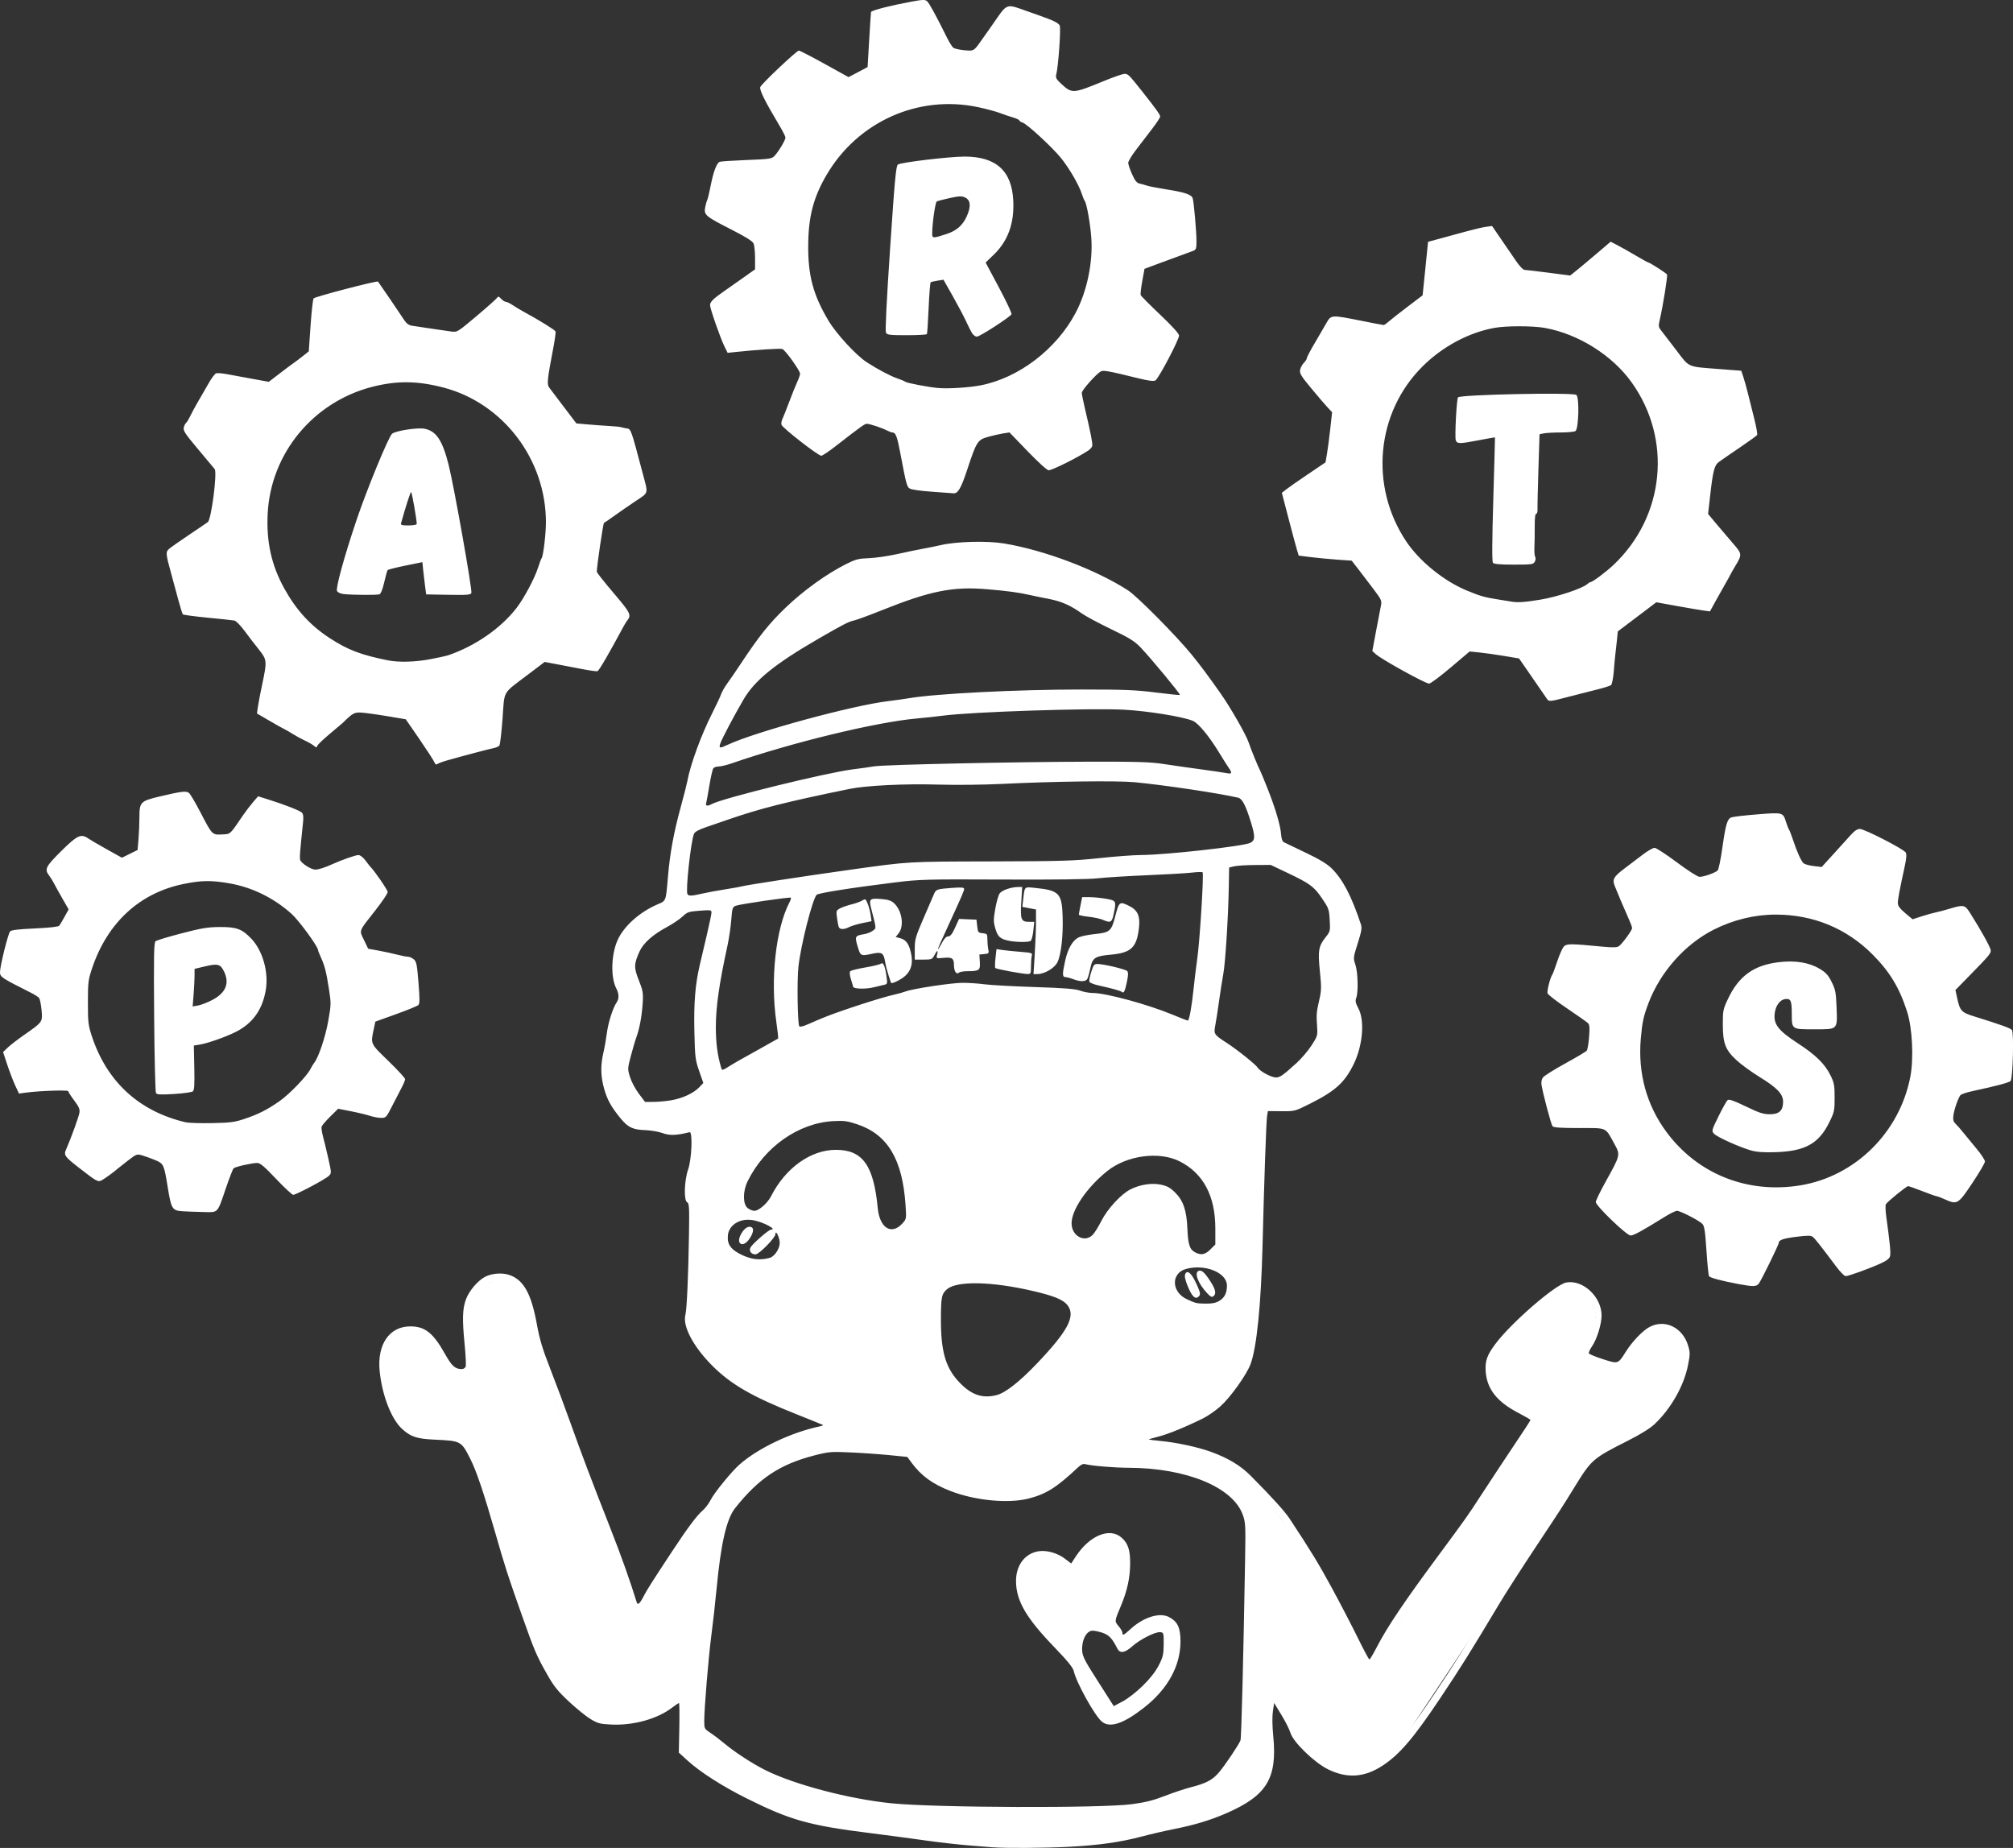 <?xml version="1.0" encoding="UTF-8" standalone="no"?>
<!-- Created with Inkscape (http://www.inkscape.org/) -->

<svg
   width="366.805mm"
   height="336.719mm"
   viewBox="0 0 366.805 336.719"
   version="1.1"
   id="svg1"
   xml:space="preserve"
   inkscape:version="1.3.2 (091e20e, 2023-11-25, custom)"
   sodipodi:docname="BeanieBotWhite.svg"
   xmlns:inkscape="http://www.inkscape.org/namespaces/inkscape"
   xmlns:sodipodi="http://sodipodi.sourceforge.net/DTD/sodipodi-0.dtd"
   xmlns="http://www.w3.org/2000/svg"
   xmlns:svg="http://www.w3.org/2000/svg"><rect x="0" y="0" width="366.805" height="336.719" fill="#333333" stroke="none"/><sodipodi:namedview
     id="namedview1"
     pagecolor="#ffffff"
     bordercolor="#666666"
     borderopacity="1.0"
     inkscape:showpageshadow="2"
     inkscape:pageopacity="0.0"
     inkscape:pagecheckerboard="0"
     inkscape:deskcolor="#d1d1d1"
     inkscape:document-units="mm"
     inkscape:zoom="0.45735119"
     inkscape:cx="1224.442"
     inkscape:cy="530.22711"
     inkscape:window-width="3440"
     inkscape:window-height="1369"
     inkscape:window-x="-8"
     inkscape:window-y="-8"
     inkscape:window-maximized="1"
     inkscape:current-layer="layer1" /><defs
     id="defs1" /><g
     inkscape:label="Layer 1"
     inkscape:groupmode="layer"
     id="layer1"
     transform="translate(-251.35,192.266)"><path
       id="path23"
       style="fill:#ffffff;fill-opacity:1;stroke:none;stroke-width:0.265px;stroke-linecap:butt;stroke-linejoin:miter;stroke-opacity:1"
       d="m 285.429,-47.248 -7.67,1.585 -0.819,8.692 -3.579,1.739 -7.363,-4.193 -5.267,5.42 3.682,7.721 -1.943,3.477 -8.488,0.767 -1.79,7.056 6.442,3.835 0.665,1.534 0.255,4.04 -6.852,5.267 2.506,6.699 7.108,-0.409 1.943,0.051 2.403,3.528 -0.255,2.198 -2.403,5.881 1.483,1.841 4.193,2.556 5.42,-3.886 1.381,-0.562 1.534,0.205 3.477,1.431 0.562,1.585 0.716,4.193 0.562,2.25 0.512,0.512 3.17,0.256 2.915,0.102 0.716,-0.511 0.972,-2.403 1.023,-3.477 0.972,-1.739 1.892,-0.716 2.71,-0.256 1.329,0.205 1.534,1.534 2.659,2.915 1.381,1.176 3.222,-1.637 2.659,-2.148 -0.358,-1.943 -0.716,-3.579 -0.562,-2.762 1.278,-1.483 1.994,-1.994 1.074,-0.102 4.244,0.92 3.17,0.92 0.46,-0.511 2.966,-6.136 -5.727,-5.983 0.563,-5.012 7.772,-2.966 -0.358,-6.136 -0.613,-1.585 -8.335,-1.79 -1.329,-3.682 2.147,-3.17 2.813,-3.937 -4.756,-6.085 -6.698,2.557 -2.25,0.102 -2.097,-1.534 -0.102,-2.556 0.512,-6.136 -7.517,-2.966 -5.062,6.698 -3.784,0.205 z m 3.886,14.778 5.267,0.869 5.318,2.097 4.806,3.119 3.477,3.937 2.659,4.295 1.074,5.267 0.46,3.426 -0.665,4.807 -1.738,5.215 -2.863,4.449 -4.346,4.193 -6.341,3.068 -4.858,0.767 h -5.573 l -6.034,-2.148 -6.136,-3.733 -4.04,-5.318 -2.505,-6.596 -0.307,-7.415 1.023,-4.398 3.835,-7.721 6.085,-4.858 5.83,-2.352 z m 0.512,9.613 -9.971,2.608 0.306,27.05 6.187,-0.665 v -8.437 l 3.682,-0.92 5.624,-2.301 2.71,-3.272 1.176,-4.398 -0.767,-4.449 -2.25,-3.63 -2.71,-1.432 z m 1.687,5.83 1.483,2.148 0.204,2.659 -2.045,2.352 -3.937,1.431 -1.176,0.102 0.307,-7.874 2.455,-0.614 z"
       inkscape:label="p" /><path
       id="path26"
       style="fill:#ffffff;fill-opacity:1;stroke:none;stroke-width:0.265px;stroke-linecap:butt;stroke-linejoin:miter;stroke-opacity:1"
       d="m 319.99,-140.217 -11.064,2.675 -0.868,9.618 -7.593,5.858 -9.617,-1.663 -5.496,9.401 5.93,7.738 -1.446,10.124 -7.448,5.062 2.748,10.702 9.69,1.157 5.496,7.015 -1.374,9.835 9.763,5.568 6.87,-5.857 10.413,1.518 5.352,7.593 10.557,-3.038 1.013,-9.401 7.376,-5.929 5.135,0.94 4.483,0.651 5.496,-9.473 -5.64,-7.666 1.085,-9.69 7.448,-5.351 0.145,-0.651 -2.892,-10.269 -9.618,-1.012 -5.351,-6.725 1.518,-9.979 -9.979,-5.858 -6.942,5.858 -1.012,0.217 -8.895,-1.302 z m 6.219,16.994 7.232,1.157 6.798,3.399 5.568,5.351 4.122,7.232 1.519,6.725 -0.217,6.002 -1.157,5.062 -4.483,7.882 -5.93,5.134 -7.52,3.255 -7.882,0.94 -2.892,-0.289 -6.436,-1.952 -5.64,-3.543 -4.556,-4.483 -3.037,-4.918 -2.314,-9.401 0.795,-8.46 3.905,-8.099 6.436,-6.436 7.449,-3.471 z m 0.362,9.545 -3.471,0.796 -5.64,13.956 -4.194,13.523 0.723,0.723 6.219,0.217 1.085,-4.339 7.448,-1.446 0.868,5.785 7.232,0.072 -1.663,-9.183 -3.399,-16.633 -1.952,-2.892 z m -1.012,10.413 1.591,1.085 0.651,5.858 -3.905,0.217 z"
       inkscape:label="a" /><path
       id="path29"
       style="fill:#ffffff;fill-opacity:1;stroke:none;stroke-width:0.265px;stroke-linecap:butt;stroke-linejoin:miter;stroke-opacity:1"
       d="m 419.808,-191.854 -9.306,2.352 -0.613,9.715 -3.886,2.25 -8.795,-4.909 -6.852,6.545 4.705,8.59 -2.148,4.091 -1.023,0.307 -9.306,0.716 -2.045,8.079 0.613,1.125 8.181,4.602 0.409,5.727 -8.591,6.136 3.375,8.181 10.227,-0.92 3.17,4.704 -3.477,9.409 6.341,5.216 8.181,-5.727 3.886,0.921 2.352,1.227 2.045,9.818 8.284,0.818 3.579,-9.511 6.648,-1.636 6.852,7.056 7.159,-4.091 -1.841,-10.227 3.681,-3.886 1.33,-0.102 8.59,1.943 4.193,-7.977 -7.056,-6.75 0.614,-5.727 9.511,-3.477 -0.511,-8.795 -10.124,-2.352 -1.943,-3.988 0.613,-2.25 5.216,-6.238 -5.625,-7.466 -8.079,3.068 h -2.352 l -2.762,-2.25 0.819,-9.92 -9,-3.17 -5.931,8.181 -4.499,-0.512 z m 3.17,17.999 5.829,0.409 7.057,1.943 3.988,2.25 3.784,3.477 3.681,4.806 2.045,4.704 1.125,4.807 0.307,5.829 -0.716,4.704 -1.943,5.625 -3.887,5.624 -4.806,4.193 -5.113,2.966 -7.261,1.637 -6.749,-0.307 -2.863,-0.512 -3.887,-1.329 -5.318,-3.273 -4.398,-4.5 -3.17,-4.397 -2.148,-5.523 -0.511,-7.67 0.716,-5.932 2.045,-5.624 2.352,-3.58 3.579,-3.681 4.091,-3.068 4.909,-2.352 z m 6.443,10.738 -6.034,0.205 -8.079,1.125 -2.045,29.862 h 6.34 l 0.614,-9.306 3.273,-0.614 5.931,10.534 5.624,-3.886 -4.602,-9.306 0.92,-1.023 2.455,-2.659 1.534,-4.295 0.102,-3.58 -0.92,-3.375 -1.841,-2.249 z m -3.682,5.931 1.944,0.409 0.818,1.125 -0.102,2.045 -1.125,2.863 -3.681,1.841 -2.455,0.716 -0.613,-1.227 0.818,-6.443 1.431,-0.716 z"
       inkscape:label="r" /><path
       id="path32"
       style="fill:#ffffff;fill-opacity:1;stroke:none;stroke-width:0.265px;stroke-linecap:butt;stroke-linejoin:miter;stroke-opacity:1"
       d="m 522.996,-150.333 -11.147,2.762 -0.818,9.715 -7.159,5.523 -9.409,-1.739 -5.523,9.306 5.523,7.159 -0.92,9.92 -7.874,5.522 2.863,10.738 9.817,0.92 5.318,7.465 -1.534,9.102 9.613,5.624 7.056,-5.829 9.92,1.431 5.523,7.67 10.329,-2.863 1.023,-9.716 7.568,-5.624 9.408,1.636 5.42,-9.613 -5.829,-7.056 1.227,-9.817 7.466,-5.318 -2.556,-10.84 -9.306,-0.92 -5.829,-7.159 1.329,-9.716 -9.511,-5.522 -7.159,5.931 -9.716,-1.227 z m 3.375,16.977 7.261,0.306 7.363,2.659 5.113,3.886 5.216,6.954 2.352,7.159 0.307,6.238 -1.637,7.568 -3.17,5.829 -4.806,5.113 -6.545,3.784 -7.261,1.739 -5.011,-0.205 -5.113,-0.92 -5.625,-2.659 -6.034,-5.216 -4.398,-6.954 -1.636,-8.181 0.716,-7.977 3.682,-8.488 5.931,-5.931 5.931,-3.068 z m 12.067,13.397 -20.965,0.511 -0.204,7.466 6.852,-1.125 -0.307,23.215 6.648,-0.102 1.023,-23.828 6.954,-0.409 z"
       inkscape:label="t" /><path
       id="path34"
       style="fill:#ffffff;fill-opacity:1;stroke:none;stroke-width:0.265px;stroke-linecap:butt;stroke-linejoin:miter;stroke-opacity:1"
       d="m 575.664,-43.668 -8.386,0.92 -0.819,1.534 -1.943,7.977 -3.886,1.431 -7.67,-5.011 -6.75,5.011 3.273,8.591 -3.068,4.295 -9.715,-0.819 -2.659,8.181 7.466,5.625 -0.512,5.522 -8.283,4.807 2.147,8.386 9.716,0.205 2.352,5.42 -4.091,8.181 5.624,5.727 8.693,-4.704 5.216,2.863 1.022,9.409 7.67,1.738 4.091,-8.181 6.647,-1.125 5.932,7.056 7.465,-2.863 -0.818,-9.715 4.602,-3.58 8.795,3.068 4.704,-6.852 -5.829,-7.261 1.432,-5.42 9.306,-2.556 0.306,-8.488 -9.204,-3.17 -1.431,-4.704 6.442,-6.749 -4.091,-7.568 -9.817,2.352 -2.761,-2.762 1.329,-9.817 -7.874,-4.091 -6.749,6.954 -4.091,-0.613 z m -4.295,17.59 8.386,0.306 7.773,2.863 5.011,3.273 4.398,5.727 2.556,6.034 0.716,6.852 -0.511,6.647 -3.068,7.057 -4.193,5.215 -5.523,4.193 -6.852,2.148 -6.034,0.512 -6.136,-0.92 -5.522,-2.557 -8.08,-6.852 -3.374,-6.954 -1.33,-6.136 0.409,-7.159 2.045,-6.136 3.272,-5.727 5.012,-4.193 4.602,-2.352 z m 7.261,9.408 -3.58,0.102 -3.477,1.227 -2.863,2.25 -1.738,2.659 -1.227,3.988 0.307,3.887 2.25,3.374 3.681,2.557 3.273,2.249 1.33,2.148 0.102,2.25 -1.431,1.125 h -2.659 l -3.477,-1.33 -2.966,-1.227 -2.148,5.113 2.352,1.534 5.011,1.841 h 4.091 l 3.988,-0.613 2.659,-1.637 2.25,-2.352 0.92,-3.58 -0.307,-3.273 -1.636,-3.477 -4.704,-3.784 -3.887,-3.273 -0.613,-2.761 0.716,-2.455 1.534,-0.818 1.534,0.306 0.512,2.148 0.205,2.864 2.966,0.204 3.886,-0.204 v -3.989 l -0.818,-3.681 -2.25,-2.148 z"
       inkscape:label="s" /><path
       id="path10"
       style="fill:#ffffff;fill-opacity:1;stroke:none;stroke-width:0.265px;stroke-linecap:butt;stroke-linejoin:miter;stroke-opacity:1"
       inkscape:label="blue"
       d="m 430.883,-92.67 -4.737,0.145 -7.52,1.446 -6.038,1.229 -3.616,0.362 -1.735,0.47 -4.086,2.206 -4.628,3.182 -2.929,2.495 -3.001,3.146 -4.195,5.64 -4.339,6.219 -1.085,2.423 -3.688,8.099 -2.242,7.738 -2.35,9.69 -1.085,9.328 -0.434,1.483 -3.507,1.916 -2.603,1.844 -1.916,2.35 -1.121,3.182 -0.181,3.254 0.94,2.676 0.109,2.567 -1.41,2.929 -0.868,4.7 -0.94,3.652 0.217,2.784 1.663,4.158 2.495,3.146 1.519,0.831 4.158,0.47 2.061,0.543 3.363,-0.543 0.904,0.253 0.325,0.904 -0.434,5.64 -0.941,3.616 0.326,2.459 0.506,0.615 0.036,5.279 -0.687,17.102 1.519,3.001 2.929,3.905 3.724,2.929 4.05,2.278 5.532,2.603 7.123,2.892 -0.108,1.663 -1.483,0.542 -4.339,1.41 -3.255,1.193 -3.29,1.771 -2.892,2.278 -3.543,4.195 -3.977,4.989 -5.098,7.34 -4.049,6.508 -1.519,2.278 -1.771,-0.217 -1.013,-2.892 -4.7,-12.221 -5.821,-15.367 -4.592,-12.149 -1.555,-4.52 -0.723,-3.326 -0.976,-4.556 -1.085,-2.169 -1.266,-1.555 -0.855,-0.65 -1.457,-0.383 -1.125,0.179 -2.148,1.023 -1.713,1.943 -1.048,2.812 0.128,2.992 0.256,7.389 -0.281,0.818 -1.432,0.179 -0.449,0.006 -0.904,-0.145 -0.831,-0.506 -1.157,-1.663 -1.374,-2.386 -1.554,-1.916 -1.736,-1.049 -1.808,-0.145 -1.844,0.795 -1.446,1.699 -0.723,2.459 0.036,2.097 0.543,3.543 1.663,4.375 1.699,2.278 1.916,1.193 2.386,0.543 4.195,0.253 1.88,0.361 0.904,0.977 1.519,3.001 1.735,4.375 3.435,11.389 3.037,9.292 2.603,7.195 1.627,3.833 2.169,3.833 2.206,2.748 2.856,2.423 2.821,1.952 3.146,0.289 3.073,-0.434 2.35,-0.832 2.784,-1.193 1.88,-1.302 1.049,-0.253 0.723,0.289 0.217,0.651 -0.036,8.352 1.7,1.591 3.76,2.64 2.675,1.735 7.376,3.833 6.255,2.35 6.761,1.41 11.101,1.554 7.015,1.012 9.798,0.94 9.545,0.145 9.546,-0.687 6.436,-1.193 6.978,-1.555 6.58,-1.808 5.858,-2.64 3.58,-2.892 1.555,-3.363 0.072,-4.122 -0.036,-7.159 0.434,-0.94 1.374,0.144 2.712,4.592 0.831,1.7 1.916,2.35 2.893,2.531 3.76,1.771 3.11,-0.181 4.049,-2.133 3.724,-3.724 13.233,-19.922 10.269,-16.235 6.219,-9.618 3.255,-4.845 1.663,-1.446 4.086,-2.169 3.688,-1.808 3.471,-2.821 2.242,-3.109 1.808,-3.471 0.795,-3.109 0.145,-2.097 -0.687,-1.338 -1.41,-1.7 -1.483,-0.795 -1.121,0.181 -1.483,0.831 -2.169,2.025 -2.169,3.254 -1.193,0.832 -1.844,-0.072 -2.929,-0.976 -1.337,-0.434 -0.326,-0.506 0.109,-1.301 0.651,-1.808 1.157,-2.675 0.253,-1.881 -0.217,-0.795 -0.831,-1.736 -1.229,-1.374 -1.483,-1.049 -1.085,-0.145 -1.808,0.976 -4.266,3.399 -4.122,3.905 -2.386,2.712 -1.735,2.929 0.036,2.278 1.229,2.531 3.037,2.64 3.471,1.844 0.326,0.868 -0.47,1.663 -2.35,3.652 -3.688,5.387 -4.23,6.544 -4.773,6.617 -5.423,7.34 -6.255,9.546 -2.169,3.832 -1.772,0.181 -0.723,-1.483 -3.218,-6.327 -4.484,-8.244 -4.7,-7.81 -4.158,-5.423 -5.279,-5.315 -3.109,-2.061 -3.326,-1.337 -4.592,-1.229 -3.905,-0.615 -2.64,-0.289 -0.108,-1.193 0.289,-0.687 3.688,-1.049 5.17,-2.133 4.195,-2.676 3.037,-3.652 2.676,-4.953 1.049,-6.653 1.663,-38.616 1.953,0.109 3.471,-0.326 3.869,-1.771 3.471,-2.314 1.989,-2.35 1.917,-3.869 0.47,-3.435 -0.253,-2.567 -0.831,-1.41 -0.145,-0.904 0.217,-1.88 0.253,-2.133 -0.181,-1.663 -0.542,-1.663 -0.036,-1.157 0.506,-2.278 0.687,-2.929 -0.868,-2.856 -1.627,-3.688 -2.169,-3.001 -2.64,-2.061 -3.724,-1.808 -2.929,-1.554 -0.434,-1.881 -1.591,-5.604 -4.303,-10.775 -3.182,-5.713 -4.013,-6.002 -4.52,-5.568 -5.64,-6.075 -4.267,-3.832 -3.796,-2.097 -4.99,-2.459 -5.243,-1.917 -4.303,-1.301 -4.412,-0.977 z m -0.286,7.072 9.613,1.125 7.67,2.505 8.13,4.807 5.011,3.63 5.983,7.517 0.051,1.227 -3.324,-0.409 -16.261,-1.023 -22.09,1.023 -13.96,1.432 -12.783,3.272 -12.17,3.733 -4.04,1.329 -0.665,-0.869 2.198,-4.909 3.784,-5.931 4.755,-4.091 10.073,-6.238 5.216,-2.761 11.505,-3.937 5.829,-1.278 z m 17.232,21.987 12.17,0.409 7.159,1.278 3.17,1.125 5.983,8.795 v 1.432 h -1.534 l -13.601,-2.199 -16.567,-0.102 -18.766,0.358 -13.806,0.409 -6.545,0.869 -11.812,2.557 -10.176,2.863 -3.835,1.125 -0.409,-0.869 1.687,-7.261 2.199,-0.512 13.346,-3.988 13.653,-3.273 9.766,-1.483 13.704,-0.972 z m -0.358,13.091 10.636,0.255 8.846,1.125 11.352,2.25 1.687,5.113 0.153,3.579 -4.295,0.921 -16.618,1.278 -15.136,1.125 -22.243,0.102 -11.454,1.023 -22.244,3.324 -11.249,1.943 -1.023,-0.613 1.432,-11.659 4.704,-1.943 10.38,-3.375 13.806,-2.966 9.613,-0.511 15.698,-0.256 z m 33.39,15.289 3.119,0.358 6.341,3.58 3.17,3.784 0.563,3.222 -0.409,3.222 -1.432,1.79 0.102,4.04 v 5.267 l -0.613,7.312 -4.244,5.369 -3.835,1.943 -2.045,-0.716 -2.608,-2.045 -3.579,-3.222 -3.017,-2.608 0.256,-1.994 1.278,-8.079 0.869,-10.534 0.153,-10.073 z m -10.508,1.56 0.486,0.153 -0.051,2.915 -0.306,6.366 -0.614,5.522 -0.46,4.474 -0.742,6.545 -0.716,1.79 -1.406,-0.665 -6.775,-2.378 -6.52,-1.662 -4.499,-0.613 -3.119,-0.563 -8.437,-0.435 -6.238,-0.383 -3.068,-0.383 -2.915,0.153 -3.681,0.537 -5.242,1.023 -3.554,1.124 -3.63,0.997 -2.352,0.844 -9.613,3.554 -0.332,-0.869 -0.077,-9.588 0.997,-6.391 1.636,-6.494 0.665,-1.253 0.793,-0.383 11.198,-1.688 6.622,-0.767 7.082,-0.102 10.227,0.026 6.979,-0.026 7.593,-0.102 7.108,-0.511 4.756,-0.23 5.318,-0.332 z m -33.978,3.835 -1.304,0.256 -0.997,1.124 -0.69,2.25 v 2.25 l 0.946,2.045 2.25,0.767 1.892,-0.358 0.383,-1.994 -1.074,-0.102 -0.895,-0.588 -0.304,-5.098 z m 0.207,0.552 0.023,0.061 -0.025,-0.102 z m -10.843,-0.425 -2.761,0.026 c 0,0 -3.656,8.769 -3.758,8.871 -0.102,0.102 -0.537,2.506 -0.537,2.506 l 1.79,0.179 z m 13.193,0.077 -0.409,1.866 2.122,0.742 -0.255,11.505 2.301,-0.793 1.355,-2.352 0.435,-6.673 -0.895,-3.554 z m -42.952,0.537 -0.92,2.863 -2.045,7.696 -0.333,6.545 0.819,9.128 -10.483,5.957 -0.588,-0.895 -0.793,-3.937 -0.102,-5.42 0.435,-4.704 0.997,-5.471 1.023,-5.42 0.486,-4.551 0.358,-0.153 z m 53.23,0.843 -0.409,2.02 4.679,1.099 0.281,-2.429 z m -38.222,0.205 -0.23,0.409 1.125,4.346 -0.486,1.33 -2.915,1.049 0.409,1.406 4.014,0.281 1.074,4.218 1.023,0.435 1.662,-1.636 0.025,-1.969 -1.201,-1.841 -1.508,-0.869 -0.153,-0.767 0.869,-1.355 0.205,-1.764 -1.381,-2.225 -2.505,-0.895 z m -2.173,0.69 -4.193,1.253 0.128,2.378 4.628,-1.329 z m -29.76,0.742 2.225,0.051 -0.409,3.503 -1.815,7.286 -0.972,8.003 0.332,5.957 0.409,3.707 1.33,3.349 -1.227,1.304 -3.554,1.841 -5.727,0.716 -1.099,-0.205 -1.994,-2.863 -1.227,-3.324 0.46,-2.326 1.431,-5.011 0.87,-4.423 -0.077,-2.582 -0.665,-2.506 -0.793,-1.994 0.665,-2.403 1.151,-2.071 2.122,-1.917 2.966,-1.918 2.966,-1.611 0.588,-0.256 z m 77.135,0.051 -0.205,0.23 -2.097,4.321 -5.548,1.15 -1.943,2.352 -0.716,3.58 2.966,0.639 1.534,-3.861 2.378,-0.614 4.499,-1.074 1.074,-3.017 -0.026,-2.505 z m -28.942,2.454 -1.841,2.633 -1.227,0.563 -0.972,2.403 2.148,0.307 0.537,2.352 2.787,-0.358 0.563,-2.582 1.483,-0.537 -0.256,-1.892 -1.483,-0.614 -0.307,-1.994 z m 6.443,5.701 -0.281,1.969 4.96,0.997 0.23,-2.48 z m 17.897,2.455 -0.844,2.045 4.986,1.431 0.204,-2.429 z m -39.859,0.69 -4.167,0.563 -0.077,1.943 4.756,-0.767 z m -9.051,26.922 h 3.477 l 3.323,1.15 3.119,2.378 2.352,3.733 1.406,4.424 0.46,6.519 -1.457,1.738 -1.764,0.562 -1.738,-0.792 -0.742,-3.17 -0.997,-5.446 -1.508,-3.299 -3.042,-1.661 -5.267,0.332 -5.267,3.503 -2.761,4.525 -2.429,2.352 -1.688,0.23 -1.15,-0.665 -0.665,-1.355 0.716,-3.247 0.025,0.128 1.227,-2.659 2.148,-2.966 3.247,-2.863 4.372,-2.455 z m 57.193,6.391 4.065,0.102 2.992,1.1 2.786,2.198 1.841,2.608 1.253,3.963 0.332,4.372 -0.179,2.633 c 0,0 -1.151,1.099 -1.33,1.125 -0.179,0.026 -1.764,0.486 -1.764,0.486 l -1.636,-0.87 -0.895,-2.812 -0.256,-4.091 -1.329,-3.145 -2.813,-1.841 -4.09,0.179 -2.455,1.381 -2.122,2.122 -1.457,2.352 c 0,0 -1.636,2.275 -1.661,2.378 -0.026,0.102 -1.483,1.431 -1.483,1.431 l -1.611,-0.306 -1.33,-0.844 -0.588,-1.918 0.282,-1.841 0.332,-0.358 2.429,-4.193 2.992,-2.838 3.528,-2.301 z m -72.503,11.816 1.374,0.109 2.043,0.578 1.465,0.94 1.012,1.284 0.362,1.338 -0.253,1.03 -0.633,1.121 -0.705,0.687 -1.573,0.326 -1.501,0.036 -2.151,-0.633 -1.645,-0.868 -0.868,-0.868 -0.452,-1.266 0.145,-1.428 0.127,-0.362 0.362,-0.687 0.904,-0.813 0.94,-0.434 z m 81.462,8.732 h 1.229 l 0.904,0.072 1.175,0.307 1.5,0.614 0.994,0.958 0.47,1.266 -0.09,1.067 -0.253,0.76 -0.741,1.103 -1.049,0.506 -1.899,0.235 -1.88,-0.127 -1.699,-0.614 -1.266,-0.977 -0.904,-1.663 -0.127,-1.247 0.415,-0.506 0.506,-0.831 0.633,-0.415 1.049,-0.38 z m -39.895,2.769 2.787,0.077 2.991,0.435 2.25,0.332 2.685,0.512 3.451,0.972 2.301,1.15 1.048,1.227 0.23,1.355 -0.383,1.432 -1.662,2.684 -3.247,3.835 -3.273,3.298 -2.224,1.892 -2.455,1.457 -2.02,0.332 -2.148,-0.179 -2.02,-1.125 -1.943,-2.173 -1.585,-2.582 -0.869,-3.631 -0.179,-2.531 0.026,-3.247 0.102,-2.659 0.128,-0.435 0.409,-0.793 0.742,-0.665 1.125,-0.486 1.508,-0.332 z m -26.104,30.731 5.522,0.051 8.488,0.869 1.023,1.432 2.148,2.148 4.091,2.352 3.784,1.227 4.756,0.665 4.909,-0.051 3.784,-1.278 3.682,-2.301 2.505,-2.199 1.125,-0.869 0.767,0.102 5.267,0.512 5.778,0.306 5.471,0.716 3.17,0.92 3.426,1.483 2.505,1.585 1.738,1.636 1.125,1.688 0.665,1.994 -0.051,7.005 -0.307,17.027 -0.562,15.954 -1.125,1.841 -4.295,5.573 -4.909,1.636 -6.443,2.097 -3.733,0.563 -8.999,0.511 -18.817,-0.102 -16.158,-0.562 -12.886,-2.455 -9.613,-3.477 -5.523,-3.375 -5.624,-4.142 -0.102,-1.943 0.511,-7.67 1.074,-10.329 1.176,-10.483 1.227,-6.596 1.534,-3.63 2.097,-2.403 2.608,-2.556 3.528,-2.455 5.165,-2.148 z m 50.802,15.059 -2.045,0.46 -2.301,1.636 -1.688,1.918 -0.972,1.636 -1.176,-0.844 -1.764,-1.023 -2.097,-0.46 -2.122,0.332 -1.815,1.457 -0.895,2.173 -0.051,2.659 0.767,2.659 1.611,2.71 3.963,4.678 3.554,3.963 0.46,0.767 0.793,2.25 2.838,5.165 1.508,1.994 0.844,0.435 1.253,0.051 1.892,-0.716 3.375,-2.199 3.068,-2.838 1.457,-1.968 1.329,-2.48 0.639,-2.148 0.282,-2.71 -0.46,-2.403 -0.767,-1.1 -1.049,-0.767 -1.304,-0.128 -1.227,0.153 -1.253,0.384 -1.56,0.895 -1.355,1.125 -0.818,0.869 -0.742,-0.051 -0.665,-1.278 -0.665,-1.202 0.205,-1.176 1.278,-2.966 1.048,-4.551 0.102,-3.247 -0.537,-2.173 -1.304,-1.355 z m -3.008,17.517 1.771,0.325 1.555,1.013 0.795,1.374 0.795,1.049 0.47,0.109 0.904,-0.542 1.555,-1.338 3.073,-1.519 1.446,-0.289 0.614,0.614 -0.109,3.833 -0.94,2.314 -2.856,3.76 -4.122,2.893 -1.266,0.687 -3.326,-5.206 -1.121,-1.808 -1.266,-2.061 -0.289,-1.989 0.47,-1.952 0.76,-1.013 z" /><path
       style="fill:#ffffff"
       d="m 432.193,144.334 c -0.582,-0.047 -2.606,-0.21 -4.498,-0.362 -1.892,-0.152 -5.464,-0.564 -7.938,-0.916 -2.474,-0.352 -6.939,-0.946 -9.922,-1.319 -11.03,-1.38 -14.499,-2.355 -22.388,-6.294 -4.487,-2.24 -8.503,-4.808 -10.817,-6.917 l -1.587,-1.447 0.091,-4.515 c 0.05,-2.483 0.021,-4.515 -0.064,-4.515 -0.085,0 -0.662,0.387 -1.282,0.86 -2.676,2.043 -7.039,3.251 -11.049,3.059 -2.06,-0.099 -2.477,-0.209 -3.793,-1.007 -0.813,-0.493 -2.584,-1.928 -3.936,-3.189 -2.009,-1.875 -2.729,-2.771 -3.943,-4.911 -1.972,-3.476 -2.313,-4.277 -4.719,-11.085 -2.453,-6.939 -2.982,-8.583 -4.772,-14.817 -2.08,-7.243 -3.407,-11.175 -4.51,-13.361 -1.665,-3.301 -1.697,-3.318 -6.473,-3.54 -3.284,-0.153 -4.358,-0.5 -5.937,-1.92 -1.986,-1.785 -3.691,-6.167 -4.129,-10.611 -0.474,-4.809 1.768,-8.089 5.541,-8.109 2.709,-0.014 4.198,1.157 6.354,4.999 1.267,2.258 1.845,2.777 3.091,2.777 0.286,0 0.596,-0.198 0.689,-0.44 0.093,-0.242 0.009,-2.057 -0.186,-4.035 -0.459,-4.65 -0.401,-6.515 0.257,-8.273 0.572,-1.528 2.158,-3.386 3.469,-4.064 1.301,-0.673 3.246,-0.789 4.595,-0.273 2.475,0.945 3.834,3.432 4.819,8.816 0.531,2.902 1.039,4.592 2.508,8.344 1.013,2.588 2.659,6.993 3.656,9.79 2.059,5.773 3.666,10.014 7.237,19.107 2.021,5.146 3.518,9.352 4.833,13.577 0.162,0.522 0.584,0.141 1.211,-1.093 0.581,-1.143 1.42,-2.469 5.139,-8.118 2.868,-4.356 4.611,-6.692 5.644,-7.561 0.464,-0.391 1.131,-1.277 1.483,-1.97 0.666,-1.314 3.796,-5.146 5.244,-6.42 3.382,-2.975 9.387,-5.834 14.562,-6.932 0.417,-0.089 0.715,-0.201 0.661,-0.25 -0.053,-0.049 -2.121,-0.891 -4.595,-1.87 -8.388,-3.32 -12.263,-5.559 -15.743,-9.094 -3.368,-3.421 -5.281,-7.084 -4.758,-9.108 0.266,-1.029 0.537,-7.091 0.657,-14.671 0.079,-5.028 0.042,-5.648 -0.352,-5.87 -0.619,-0.348 -0.498,-3.99 0.198,-5.97 0.656,-1.867 0.852,-6.936 0.262,-6.785 -2.321,0.593 -3.64,0.64 -4.891,0.176 -0.716,-0.266 -2.148,-0.513 -3.182,-0.549 -2.283,-0.08 -3.155,-0.497 -4.511,-2.159 -1.725,-2.112 -2.438,-3.401 -2.996,-5.417 -0.629,-2.27 -0.664,-4.201 -0.118,-6.566 0.218,-0.946 0.503,-2.555 0.632,-3.575 0.236,-1.864 1.101,-4.574 1.769,-5.546 0.476,-0.693 0.453,-1.571 -0.07,-2.582 -1.049,-2.028 -0.917,-6.223 0.278,-8.841 1.144,-2.506 4.005,-5.055 7.232,-6.443 1.609,-0.692 1.521,-0.457 1.928,-5.161 0.37,-4.279 1.045,-7.923 2.351,-12.7 0.557,-2.037 1.088,-4.121 1.179,-4.63 0.525,-2.941 2.515,-8.38 4.5,-12.303 0.736,-1.455 1.476,-3.032 1.644,-3.505 0.167,-0.473 0.678,-1.366 1.135,-1.984 0.457,-0.619 1.5,-2.137 2.319,-3.374 3.46,-5.228 5.248,-7.474 8.247,-10.363 3.263,-3.144 7.552,-6.235 11.125,-8.018 1.694,-0.846 2.238,-0.985 4.101,-1.049 1.181,-0.041 3.517,-0.38 5.191,-0.754 1.673,-0.374 3.757,-0.806 4.63,-0.959 0.873,-0.153 2.361,-0.457 3.307,-0.675 2.84,-0.655 8.431,-0.799 11.481,-0.296 7.392,1.219 16.829,4.792 22.651,8.576 1.662,1.081 8.85,8.347 11.565,11.692 1.638,2.018 2.913,3.726 5.196,6.96 1.865,2.642 4.758,7.692 5.201,9.081 0.344,1.076 1.715,4.437 2.096,5.136 0.124,0.227 0.762,1.775 1.417,3.44 1.393,3.537 2.277,6.57 2.385,8.186 0.045,0.669 0.238,1.234 0.462,1.353 0.212,0.112 1.994,0.968 3.96,1.902 2.518,1.195 3.927,2.041 4.763,2.859 2.03,1.986 3.62,5.016 5.344,10.188 0.229,0.686 0.133,1.271 -0.569,3.488 -0.824,2.6 -0.834,2.692 -0.43,3.881 0.464,1.365 0.557,5.02 0.156,6.076 -0.206,0.541 -0.126,0.925 0.397,1.909 1.172,2.204 0.802,6.717 -0.827,10.08 -1.648,3.401 -3.357,4.956 -8.005,7.284 -2.756,1.38 -2.77,1.383 -5.213,1.361 l -2.45,-0.022 -0.151,0.948 c -0.15,0.944 -0.527,11.719 -0.823,23.57 -0.271,10.831 -1.067,18.649 -2.204,21.642 -0.729,1.92 -3.669,6.025 -5.461,7.627 -0.877,0.784 -2.309,1.778 -3.182,2.209 -3.166,1.562 -6.386,2.881 -8.056,3.299 -0.938,0.235 -1.747,0.469 -1.798,0.519 -0.051,0.051 0.836,0.175 1.97,0.277 2.955,0.264 7.003,1.136 9.429,2.03 3.097,1.142 5.315,2.485 7.143,4.325 3.87,3.896 6.191,6.455 7.086,7.813 3.941,5.978 5.26,8.141 7.676,12.579 1.508,2.772 3.631,6.85 4.716,9.062 1.085,2.212 2.054,4.022 2.153,4.022 0.099,0 0.688,-0.982 1.309,-2.183 1.98,-3.827 5.025,-8.34 11.713,-17.366 4.228,-5.705 5.125,-6.972 7.013,-9.903 1.284,-1.994 5.393,-8.208 8.426,-12.744 0.484,-0.724 0.879,-1.379 0.877,-1.455 -0.002,-0.076 -1.013,-0.664 -2.247,-1.306 -3.878,-2.018 -5.697,-4.351 -5.904,-7.573 -0.121,-1.879 0.245,-2.911 1.749,-4.935 2.851,-3.837 10.929,-10.845 12.934,-11.221 3.031,-0.569 6.436,2.608 6.436,6.003 0,1.58 -0.842,4.311 -1.731,5.611 -0.378,0.552 -0.645,1.129 -0.594,1.282 0.051,0.152 1.198,0.631 2.549,1.064 2.828,0.906 2.753,0.93 4.195,-1.354 1.189,-1.884 3.117,-3.884 4.368,-4.531 2.783,-1.44 5.992,0.126 6.976,3.405 0.385,1.282 0.384,1.582 -0.01,3.572 -0.751,3.795 -3.137,7.988 -6.146,10.8 -0.797,0.745 -2.607,1.862 -4.845,2.991 -6.349,3.202 -6.603,3.422 -9.642,8.357 -2.337,3.795 -2.388,3.874 -7.192,11.113 -2.463,3.711 -5.406,8.295 -6.539,10.186 -5.502,9.184 -6.955,11.505 -10.848,17.33 -4.812,7.201 -7.35,10.165 -10.435,12.194 -3.314,2.178 -6.486,2.392 -9.969,0.67 -2.494,-1.232 -6.329,-4.956 -6.825,-6.627 -0.182,-0.612 -0.925,-2.089 -1.653,-3.282 l -1.323,-2.17 -0.227,1.526 c -0.138,0.931 -0.115,2.66 0.06,4.436 0.763,7.74 -1.124,10.878 -8.483,14.105 -2.931,1.285 -5.872,2.172 -9.74,2.936 -1.528,0.302 -4.088,0.896 -5.689,1.32 -3.958,1.049 -7.856,1.599 -13.361,1.886 -4.377,0.228 -11.568,0.271 -13.891,0.082 z m 13.097,-1.14 c 5.505,-0.287 9.403,-0.837 13.361,-1.886 1.601,-0.424 4.161,-1.018 5.689,-1.32 7.164,-1.416 13.778,-4.254 15.963,-6.851 1.717,-2.041 2.398,-5.023 1.954,-8.558 -0.309,-2.458 -0.06,-7.073 0.397,-7.363 0.186,-0.118 0.654,-0.217 1.04,-0.219 0.597,-0.003 0.912,0.338 2.129,2.311 0.786,1.273 1.571,2.805 1.746,3.404 0.413,1.416 3.988,5.02 6.089,6.139 3.394,1.808 5.562,1.696 8.84,-0.457 3.004,-1.973 5.374,-4.753 10.17,-11.93 3.893,-5.825 5.346,-8.146 10.848,-17.33 1.133,-1.892 4.076,-6.476 6.539,-10.186 4.813,-7.252 4.866,-7.333 7.191,-11.113 3.123,-5.077 3.295,-5.229 9.499,-8.391 2.22,-1.132 4.46,-2.481 5.103,-3.073 3.672,-3.385 6.626,-9.617 6.039,-12.743 -0.134,-0.715 -0.546,-1.394 -1.31,-2.158 -1.311,-1.311 -2.223,-1.612 -3.409,-1.125 -1.183,0.486 -3.18,2.405 -4.197,4.035 -1.385,2.219 -2.05,2.819 -3.123,2.815 -0.879,-0.003 -5.033,-1.206 -5.771,-1.672 -0.608,-0.383 -0.382,-2.195 0.436,-3.485 0.422,-0.665 0.975,-1.977 1.229,-2.915 0.44,-1.624 0.439,-1.763 -0.003,-2.922 -0.839,-2.198 -3.353,-4.095 -4.732,-3.57 -2.264,0.861 -9.741,7.569 -12.254,10.994 -1.52,2.071 -1.854,3.18 -1.423,4.719 0.71,2.535 2.255,4.12 5.831,5.981 2.072,1.078 2.119,1.124 2.119,2.087 0,0.676 -0.276,1.398 -0.881,2.302 -3.033,4.536 -7.142,10.75 -8.426,12.744 -1.888,2.931 -2.785,4.197 -7.013,9.903 -6.714,9.06 -9.37,12.988 -11.594,17.15 -1.352,2.53 -1.354,2.531 -2.453,2.612 l -1.1,0.081 -2.618,-5.24 c -4.439,-8.885 -6.673,-12.767 -11.92,-20.715 -0.881,-1.335 -3.12,-3.804 -6.965,-7.682 -3.2,-3.227 -8.547,-5.303 -15.853,-6.156 L 459.71,71.087 459.628,70.095 c -0.091,-1.105 0.139,-1.267 2.564,-1.806 1.211,-0.269 4.515,-1.65 7.572,-3.164 0.873,-0.433 2.247,-1.369 3.053,-2.081 1.682,-1.486 4.614,-5.614 5.335,-7.511 1.296,-3.411 1.891,-10.434 2.325,-27.44 0.317,-12.43 0.483,-16.39 0.748,-17.859 l 0.191,-1.058 2.597,-0.026 c 2.554,-0.026 2.64,-0.048 5.154,-1.306 3.454,-1.728 5.061,-2.873 6.206,-4.421 2.842,-3.842 3.847,-8.502 2.414,-11.197 -0.538,-1.012 -0.651,-1.514 -0.528,-2.355 0.462,-3.174 0.471,-4.136 0.053,-5.414 -0.588,-1.797 -0.54,-2.785 0.252,-5.21 0.374,-1.146 0.624,-2.322 0.555,-2.613 -0.379,-1.614 -1.888,-5.202 -2.877,-6.842 -1.692,-2.805 -2.788,-3.723 -6.724,-5.632 -1.909,-0.926 -3.566,-1.683 -3.683,-1.683 -0.612,0 -1.18,-0.949 -1.18,-1.971 0,-1.755 -1.808,-7.404 -3.561,-11.126 -0.703,-1.492 -1.933,-4.497 -2.258,-5.516 -0.443,-1.389 -3.336,-6.439 -5.201,-9.081 -4.24,-6.006 -6.159,-8.323 -11.032,-13.322 -4.284,-4.395 -5.287,-5.162 -9.832,-7.525 -5.659,-2.941 -13.764,-5.558 -19.394,-6.26 -2.993,-0.374 -6.986,-0.062 -10.503,0.819 -1.164,0.292 -2.414,0.532 -2.778,0.534 -0.364,0.002 -1.912,0.309 -3.44,0.681 -1.528,0.373 -3.85,0.747 -5.159,0.831 -2.852,0.183 -4.417,0.872 -9.114,4.008 -5.421,3.62 -9.172,7.635 -14.126,15.12 -0.819,1.237 -1.862,2.755 -2.319,3.374 -0.457,0.619 -0.967,1.512 -1.135,1.984 -0.167,0.473 -0.907,2.05 -1.644,3.505 -1.986,3.923 -3.975,9.362 -4.5,12.303 -0.091,0.509 -0.621,2.593 -1.179,4.63 -1.307,4.777 -1.981,8.421 -2.351,12.7 -0.415,4.796 -0.323,4.56 -2.074,5.354 -1.946,0.882 -4.161,2.393 -5.4,3.682 -2.312,2.405 -3.28,6.798 -2.091,9.486 0.638,1.443 0.738,3.716 0.197,4.504 -0.655,0.953 -1.535,3.674 -1.752,5.417 -0.118,0.946 -0.427,2.752 -0.687,4.014 -0.468,2.269 -0.467,2.318 0.098,4.428 0.574,2.145 1.253,3.425 2.935,5.528 1.224,1.531 1.663,1.736 4.131,1.93 1.164,0.092 2.613,0.358 3.219,0.591 0.988,0.38 1.258,0.383 2.593,0.036 1.8,-0.469 2.58,-0.489 2.991,-0.078 0.487,0.487 0.132,6.605 -0.493,8.489 -0.623,1.878 -0.667,3.967 -0.094,4.442 0.361,0.299 0.393,1.282 0.262,8.036 -0.082,4.232 -0.258,9.295 -0.391,11.25 -0.274,4.022 -0.276,4.014 1.999,7.461 3.002,4.549 7.526,7.519 17.695,11.618 l 5.027,2.026 v 1.025 c 0,0.866 -0.102,1.054 -0.661,1.215 -7.275,2.091 -10.909,3.787 -14.317,6.684 -1.512,1.285 -4.692,5.114 -5.388,6.486 -0.349,0.689 -1.029,1.6 -1.512,2.025 -1.427,1.258 -3.427,4.076 -8.996,12.673 -0.66,1.019 -1.446,2.336 -1.746,2.928 -0.301,0.592 -0.726,1.225 -0.945,1.407 -0.519,0.43 -2.04,0.276 -2.309,-0.234 -0.115,-0.218 -0.708,-1.945 -1.318,-3.836 -0.61,-1.892 -2.231,-6.297 -3.603,-9.79 -3.534,-8.998 -5.139,-13.237 -7.394,-19.532 -1.085,-3.03 -2.685,-7.257 -3.555,-9.393 -1.248,-3.064 -1.727,-4.666 -2.269,-7.588 -0.378,-2.037 -0.914,-4.317 -1.192,-5.065 -1.175,-3.163 -3.374,-4.904 -5.478,-4.337 -1.879,0.506 -3.448,2.058 -4.293,4.243 -0.486,1.259 -0.54,1.795 -0.402,3.969 0.489,7.67 0.499,8.189 0.164,8.593 -0.413,0.497 -2.761,0.54 -3.695,0.067 -0.356,-0.18 -1.248,-1.349 -1.984,-2.602 -1.735,-2.951 -1.936,-3.208 -3.16,-4.038 -3.538,-2.4 -7.321,1.471 -6.503,6.655 0.668,4.233 2.205,7.885 3.946,9.376 1.427,1.221 2.716,1.577 6.496,1.794 3.584,0.205 3.809,0.269 4.563,1.287 1.652,2.235 3.169,6.297 5.892,15.778 1.78,6.197 2.302,7.82 4.807,14.949 3.206,9.12 5.163,12.712 8.661,15.891 3.044,2.767 4.624,3.7 6.566,3.876 3.076,0.279 7.809,-1.111 10.325,-3.031 1.091,-0.832 1.935,-1.04 2.833,-0.695 0.378,0.145 0.425,0.724 0.386,4.668 l -0.045,4.502 1.422,1.292 c 2.167,1.97 6.287,4.586 10.651,6.765 7.89,3.939 11.358,4.914 22.388,6.294 2.983,0.373 7.448,0.967 9.922,1.319 2.474,0.352 6.046,0.765 7.938,0.916 1.892,0.152 3.916,0.314 4.498,0.362 2.282,0.185 7.892,0.148 12.303,-0.082 z m -21.241,-5.309 c -9.521,-0.255 -12.467,-0.514 -17.968,-1.581 -10.661,-2.067 -17.902,-5.102 -23.63,-9.904 -0.728,-0.61 -1.888,-1.494 -2.58,-1.964 l -1.257,-0.854 2.8e-4,-2.17 c 3.9e-4,-3.088 0.705,-12.017 1.306,-16.562 0.281,-2.125 0.704,-5.888 0.938,-8.362 0.509,-5.362 0.727,-6.765 1.643,-10.548 0.772,-3.191 1.15,-3.798 4.651,-7.483 3.102,-3.266 6.722,-5.284 11.823,-6.591 2.656,-0.68 2.954,-0.702 7.408,-0.542 2.553,0.092 6.11,0.315 7.905,0.495 3.172,0.318 3.279,0.349 3.814,1.121 2.426,3.494 6.231,5.626 12.052,6.75 3.369,0.651 5.461,0.66 7.858,0.034 3.084,-0.805 4.891,-1.874 7.825,-4.629 l 1.933,-1.815 1.339,0.153 c 0.736,0.084 2.351,0.268 3.588,0.409 1.237,0.141 3.463,0.264 4.947,0.273 3.224,0.02 7.906,0.6 10.791,1.338 5.103,1.305 9.256,4.304 10.445,7.542 0.567,1.544 0.579,1.804 0.431,9.525 -0.421,21.914 -0.701,32.678 -0.861,33.117 -0.311,0.85 -2.905,4.673 -4.062,5.986 -1.339,1.52 -2.4,2.096 -5.176,2.808 -1.152,0.295 -3.322,1.017 -4.822,1.603 -4.25,1.661 -6.699,1.898 -20.555,1.991 -6.403,0.043 -15.306,-0.02 -19.785,-0.14 z m 33.595,-1.413 c 2.424,-0.325 3.905,-0.698 5.953,-1.498 1.5,-0.586 3.669,-1.307 4.82,-1.603 2.733,-0.701 3.854,-1.296 5.043,-2.678 1.071,-1.243 3.648,-5.081 3.931,-5.853 0.161,-0.44 0.518,-14.446 0.833,-32.667 0.113,-6.569 0.089,-7.043 -0.433,-8.467 -1.844,-5.026 -10.316,-8.497 -20.808,-8.526 -2.587,-0.007 -6.87,-0.367 -7.868,-0.66 -0.372,-0.11 -0.782,0.069 -1.323,0.577 -3.903,3.666 -5.771,4.85 -8.959,5.678 -3.703,0.962 -9.732,0.394 -14.235,-1.341 -3.288,-1.267 -5.378,-2.781 -7.14,-5.174 l -0.779,-1.058 -3.223,-0.322 c -1.773,-0.177 -4.951,-0.401 -7.062,-0.497 -3.613,-0.165 -4.001,-0.134 -6.615,0.536 -6.318,1.619 -10.194,4.196 -14.493,9.635 -1.561,1.975 -2.582,6.439 -3.368,14.725 -0.235,2.474 -0.657,6.237 -0.938,8.362 -0.528,3.992 -1.306,13.363 -1.306,15.746 -2.7e-4,1.301 0.044,1.383 1.124,2.093 0.618,0.406 1.72,1.241 2.447,1.854 1.89,1.593 5.124,3.709 7.49,4.901 5.275,2.657 15.335,5.309 23.078,6.083 8.118,0.812 38.141,0.916 43.832,0.153 z m -5.527,-15.049 c -1.301,-1.085 -4.655,-7.129 -5.113,-9.215 -0.136,-0.621 -1.152,-1.867 -3.564,-4.37 -5.093,-5.287 -6.894,-8.369 -6.953,-11.903 -0.049,-2.917 1.56,-5.115 4.053,-5.536 1.493,-0.252 3.478,0.295 4.841,1.336 l 1.161,0.886 0.809,-1.242 c 2.515,-3.859 6.189,-5.387 8.363,-3.478 1.201,1.054 1.598,2.292 1.566,4.882 -0.031,2.527 -0.547,4.849 -1.676,7.541 -1.193,2.844 -1.189,2.807 -0.423,3.718 0.38,0.451 0.691,0.99 0.691,1.197 0,0.575 0.24,0.466 1.468,-0.665 2.338,-2.155 5.288,-3.087 6.993,-2.21 1.594,0.82 2.122,1.933 2.122,4.472 0,4.437 -2.33,8.675 -6.613,12.028 -3.801,2.975 -6.252,3.787 -7.725,2.559 z m 4.284,-1.794 c 2.329,-1.377 4.207,-2.979 5.753,-4.906 3.415,-4.257 4.277,-9.385 1.863,-11.076 -0.835,-0.585 -1.882,-0.513 -3.325,0.227 -1.882,0.966 -2.512,1.571 -0.851,0.818 1.691,-0.767 3.97,-0.904 4.496,-0.271 0.23,0.277 0.294,1.197 0.216,3.109 -0.099,2.418 -0.205,2.896 -0.963,4.375 -1.809,3.525 -7.128,7.898 -9.348,7.684 -0.753,-0.072 -1.049,-0.337 -2.071,-1.852 -0.656,-0.972 -1.523,-2.341 -1.927,-3.043 -0.95,-1.65 -2.044,-3.149 -2.044,-2.802 0,0.99 3.84,7.796 4.85,8.596 0.704,0.558 1.143,0.445 3.352,-0.861 z m 3.205,-4.753 c 1.323,-1.303 2.316,-2.575 2.894,-3.704 0.771,-1.509 0.881,-1.979 0.896,-3.836 0.016,-2.011 -0.013,-2.121 -0.589,-2.203 -0.877,-0.124 -3.688,1.286 -5.144,2.582 -1.361,1.21 -2.235,1.343 -2.709,0.411 -0.979,-1.924 -1.518,-2.486 -2.789,-2.908 -0.718,-0.239 -1.565,-0.395 -1.881,-0.348 -0.907,0.135 -1.629,1.347 -1.738,2.919 -0.101,1.467 0.138,2.018 2.433,5.613 0.437,0.684 1.361,2.136 2.055,3.227 l 1.261,1.983 1.649,-0.875 c 0.941,-0.5 2.514,-1.727 3.663,-2.86 z m -11.75,-9.66 c 0.689,-1.25 1.286,-1.522 3.044,-1.39 0.915,0.069 1.861,0.21 2.102,0.315 0.369,0.16 0.456,-0.031 0.555,-1.218 0.065,-0.774 0.501,-2.301 0.969,-3.392 2.105,-4.907 2.202,-9.064 0.249,-10.707 -0.968,-0.815 -1.383,-0.832 -2.744,-0.114 -1.383,0.729 -2.594,1.901 -3.731,3.612 -0.778,1.171 -1.05,1.389 -1.731,1.389 -0.504,0 -1.197,-0.309 -1.845,-0.822 -1.486,-1.177 -3.024,-1.595 -4.279,-1.164 -1.313,0.452 -1.764,0.86 -2.336,2.118 -1.415,3.111 0.432,7.022 6.093,12.897 l 3.071,3.187 0.145,-2.089 c 0.08,-1.149 0.277,-2.329 0.439,-2.621 z m 8.545,1.855 c 0.27,-0.325 0.252,-0.397 -0.1,-0.397 -0.236,0 -0.429,0.179 -0.429,0.397 0,0.218 0.045,0.397 0.1,0.397 0.055,0 0.248,-0.179 0.429,-0.397 z M 428.591,62.917 c -2.935,-1.049 -5.391,-4.185 -6.439,-8.223 -0.52,-2.003 -0.572,-11.063 -0.069,-11.961 0.474,-0.845 1.513,-1.578 2.707,-1.909 1.318,-0.366 6.687,-0.382 9.66,-0.029 2.841,0.337 8.948,1.745 10.448,2.409 2.733,1.209 3.517,3.961 1.973,6.923 -0.86,1.65 -2.638,3.846 -5.717,7.058 -3.267,3.41 -5.822,5.415 -7.407,5.814 -1.505,0.379 -3.976,0.34 -5.155,-0.082 z m 4.362,-0.977 c 1.574,-0.396 4.148,-2.409 7.292,-5.702 5.664,-5.932 7.119,-8.658 5.67,-10.616 -0.789,-1.066 -2.429,-1.747 -6.445,-2.677 -7.387,-1.711 -13.663,-1.847 -15.505,-0.338 -1.04,0.852 -1.163,1.451 -1.163,5.653 0,5.664 0.845,8.627 3.183,11.164 2.262,2.454 4.297,3.189 6.969,2.516 z m 34.786,-15.984 c -2.453,-0.902 -3.399,-2.176 -3.399,-4.579 0,-2.744 1.367,-3.755 5.08,-3.758 2.866,-0.002 4.347,0.43 5.531,1.614 0.995,0.995 1.03,1.092 1.027,2.816 -0.005,2.089 -0.334,2.87 -1.56,3.696 -0.776,0.523 -1.216,0.601 -3.303,0.585 -1.325,-0.01 -2.843,-0.179 -3.375,-0.374 z m 5.802,-1.196 c 0.962,-0.587 1.382,-1.433 1.382,-2.785 0,-2.355 -4.014,-3.981 -7.462,-3.024 -2.756,0.766 -2.675,4.189 0.13,5.5 1.642,0.767 1.766,0.796 3.496,0.818 1.147,0.014 1.828,-0.127 2.454,-0.508 z m -4.986,-1.132 c -0.55,-0.778 -1.304,-2.718 -1.304,-3.355 0,-0.28 0.124,-0.585 0.276,-0.679 0.463,-0.286 1.099,0.454 1.898,2.213 0.598,1.316 0.696,1.757 0.452,2.051 -0.435,0.524 -0.839,0.453 -1.322,-0.23 z m 2.754,-0.262 c -1.651,-1.77 -2.397,-3.739 -1.541,-4.067 0.54,-0.207 1.105,0.302 2.157,1.943 0.945,1.474 1.092,2.221 0.532,2.686 -0.269,0.223 -0.537,0.091 -1.147,-0.563 z m -83.639,-5.236 c -1.592,-0.314 -3.76,-1.558 -4.35,-2.497 -0.399,-0.635 -0.481,-1.186 -0.412,-2.748 0.084,-1.894 0.118,-1.982 1.099,-2.829 0.556,-0.481 1.345,-0.948 1.751,-1.037 0.726,-0.16 0.732,-0.177 0.342,-0.959 -0.686,-1.376 -0.375,-4.314 0.667,-6.304 2.516,-4.801 6.519,-8.311 11.401,-10.001 1.587,-0.549 2.651,-0.718 5.06,-0.804 2.769,-0.099 3.245,-0.044 5.159,0.599 3.289,1.103 5.898,3.461 7.275,6.575 0.898,2.031 1.594,5.667 1.761,9.204 l 0.157,3.337 -0.919,1.003 c -0.808,0.881 -1.092,1.015 -2.352,1.106 -2.539,0.182 -3.787,-1.072 -4.076,-4.096 -0.433,-4.532 -1.42,-7.664 -2.828,-8.978 -0.759,-0.707 -2.621,-1.399 -3.756,-1.395 -3.702,0.013 -8.357,3.549 -10.728,8.148 -0.277,0.537 -0.926,1.382 -1.442,1.878 l -0.938,0.901 1.312,0.608 c 0.722,0.334 1.312,0.727 1.312,0.873 0,0.146 0.298,0.562 0.661,0.926 0.581,0.581 0.661,0.89 0.661,2.529 0,1.739 -0.059,1.933 -0.86,2.804 -1.223,1.331 -3.163,1.708 -5.96,1.156 z m 3.964,-1.208 c 0.853,-0.239 1.798,-1.665 1.798,-2.714 0,-0.97 -0.767,-2.526 -0.785,-1.594 -0.013,0.663 -2.981,3.681 -3.62,3.681 -0.802,0 -1.256,-0.632 -0.914,-1.272 0.346,-0.646 3.306,-3.226 3.701,-3.226 1.25,0 -1.3,-1.371 -3.211,-1.726 -2.296,-0.427 -4.358,0.769 -4.611,2.675 -0.2,1.51 0.384,2.494 2.003,3.376 2.006,1.092 3.73,1.336 5.639,0.801 z m -5.434,-2.656 c -0.659,-0.659 0.674,-2.999 1.708,-2.999 0.74,0 0.869,0.613 0.344,1.63 -0.653,1.263 -1.555,1.865 -2.051,1.369 z m 29.56,-3.583 c 0.762,-0.828 0.764,-0.838 0.597,-3.364 -0.551,-8.329 -3.252,-12.86 -8.774,-14.715 -1.818,-0.611 -2.426,-0.693 -4.362,-0.59 -6.355,0.337 -12.548,4.679 -15.645,10.969 -0.883,1.794 -0.884,4.153 -0.002,4.868 0.344,0.278 0.905,0.506 1.248,0.506 0.801,0 2.381,-1.388 3.033,-2.665 2.629,-5.154 7.215,-8.436 11.797,-8.444 4.875,-0.009 6.895,2.796 7.639,10.604 0.346,3.634 2.484,4.988 4.47,2.832 z m 52.395,6.171 c -1.091,-0.665 -1.382,-1.543 -1.504,-4.528 -0.128,-3.152 -0.763,-5.051 -2.137,-6.398 -3.078,-3.015 -8.521,-0.525 -11.538,5.28 -1.457,2.803 -1.996,3.234 -4.045,3.234 -1.442,0 -1.656,-0.078 -2.478,-0.9 -0.864,-0.864 -0.9,-0.979 -0.9,-2.891 0,-1.762 0.107,-2.197 0.928,-3.772 1.268,-2.433 3.556,-5.171 5.554,-6.648 1.56,-1.153 4.284,-2.415 5.897,-2.733 0.965,-0.19 2.812,-0.274 4.487,-0.205 2.317,0.096 3.118,0.241 4.301,0.784 3.125,1.432 5.333,4.056 6.49,7.714 0.565,1.787 0.653,2.563 0.653,5.786 v 3.722 l -1.027,1.027 c -0.938,0.938 -1.15,1.027 -2.447,1.026 -0.922,-6.4e-4 -1.706,-0.175 -2.235,-0.498 z m 3.752,-1.459 0.9,-0.9 v -2.923 c 0,-5.931 -2.208,-10.073 -6.522,-12.235 -3.742,-1.876 -9.624,-1.077 -13.19,1.791 -3.716,2.989 -6.482,7.051 -6.482,9.518 0,2.289 2.353,3.585 3.83,2.108 0.347,-0.347 1.07,-1.503 1.607,-2.57 1.092,-2.169 3.574,-4.86 5.284,-5.729 1.73,-0.879 3.865,-1.211 5.545,-0.862 1.128,0.234 1.699,0.547 2.58,1.411 1.495,1.468 2.119,3.277 2.252,6.528 0.119,2.921 0.408,3.847 1.363,4.366 1.112,0.604 1.86,0.472 2.834,-0.503 z M 367.854,9.387 c -1.77,-1.576 -3.262,-4.72 -3.262,-6.873 0,-1.037 0.779,-4.259 1.713,-7.079 0.341,-1.029 0.727,-2.862 0.858,-4.073 0.228,-2.098 0.203,-2.292 -0.53,-4.101 -0.663,-1.636 -0.753,-2.157 -0.654,-3.766 0.222,-3.612 1.79,-5.724 5.889,-7.933 1.019,-0.549 2.269,-1.389 2.778,-1.867 0.867,-0.814 1.109,-0.889 3.78,-1.174 1.57,-0.168 3.028,-0.238 3.241,-0.156 0.635,0.244 0.469,2.825 -0.428,6.63 -0.448,1.902 -1.04,4.423 -1.316,5.603 -0.801,3.429 -1.117,7.005 -0.988,11.172 0.109,3.51 0.2,4.106 0.958,6.251 1.135,3.212 1.107,3.807 -0.242,5.025 -1.881,1.699 -3.783,2.253 -9.126,2.657 -1.83,0.138 -2.213,0.093 -2.672,-0.316 z m 5.711,-1.153 c 2.066,-0.335 4.144,-1.282 5.176,-2.36 l 0.769,-0.802 -0.759,-2.182 c -0.707,-2.032 -0.767,-2.522 -0.873,-7.149 -0.121,-5.26 0.151,-8.622 0.987,-12.201 0.276,-1.18 0.868,-3.702 1.316,-5.603 0.448,-1.902 0.815,-3.675 0.815,-3.942 0,-0.444 -0.182,-0.47 -2.167,-0.317 -1.99,0.153 -2.244,0.24 -3.109,1.057 -0.518,0.489 -1.775,1.339 -2.794,1.888 -2.663,1.435 -4.34,2.929 -5.051,4.501 -1.02,2.255 -1.035,2.942 -0.115,5.241 0.719,1.796 0.809,2.295 0.713,3.966 -0.134,2.351 -0.571,4.782 -1.133,6.313 -0.234,0.636 -0.701,2.214 -1.039,3.507 -0.605,2.317 -0.607,2.373 -0.145,3.859 0.258,0.829 0.978,2.182 1.601,3.007 l 1.131,1.498 1.49,-0.002 c 0.819,-10e-4 2.253,-0.126 3.187,-0.277 z m 108.861,-3.148 c -0.968,-0.231 -2.648,-1.219 -2.937,-1.728 -0.289,-0.509 -3.658,-3.23 -5.359,-4.329 -2.862,-1.849 -3.023,-2.23 -2.373,-5.627 0.15,-0.784 0.453,-2.735 0.672,-4.336 0.22,-1.601 0.565,-3.803 0.766,-4.895 0.526,-2.85 1.032,-12.299 0.852,-15.92 -0.116,-2.341 -0.072,-3.156 0.185,-3.37 0.634,-0.526 5.409,-0.897 7.967,-0.619 2.131,0.231 2.728,0.431 5.689,1.9 3.776,1.875 4.079,2.116 5.62,4.48 l 1.127,1.73 0.092,3.07 c 0.09,2.987 0.074,3.092 -0.599,3.891 -1.204,1.431 -1.48,2.424 -1.205,4.332 0.332,2.296 0.307,5.67 -0.052,7.12 -0.162,0.655 -0.308,2.446 -0.324,3.981 l -0.029,2.79 -1.137,1.746 c -1.045,1.604 -2.861,3.47 -5.166,5.308 -0.951,0.758 -2.032,0.894 -3.788,0.475 z m 5.201,-3.678 c 0.857,-0.779 2.07,-2.203 2.695,-3.163 1.078,-1.655 1.132,-1.829 1.032,-3.345 -0.155,-2.352 -0.126,-2.73 0.377,-4.907 0.411,-1.779 0.424,-2.329 0.122,-5.306 -0.382,-3.771 -0.242,-4.567 1.104,-6.252 0.775,-0.97 0.802,-1.091 0.69,-3.068 -0.11,-1.948 -0.186,-2.16 -1.417,-3.962 -1.472,-2.156 -2.183,-2.677 -6.378,-4.668 l -2.961,-1.406 -2.86,0.019 c -1.573,0.011 -3.277,0.117 -3.786,0.237 l -0.926,0.217 -0.055,3.297 c -0.093,5.574 -0.624,14.04 -1.011,16.129 -0.202,1.091 -0.547,3.294 -0.767,4.895 -0.22,1.601 -0.523,3.553 -0.673,4.338 -0.327,1.708 -0.294,1.76 2.09,3.31 1.94,1.261 5.335,3.984 5.643,4.527 0.296,0.521 1.986,1.504 2.937,1.709 0.926,0.199 1.37,-0.079 4.142,-2.6 z m -105.837,2.012 c -0.726,-1.706 -1.058,-4.399 -1.058,-8.577 0,-4.738 0.479,-8.324 2.114,-15.83 0.285,-1.31 0.599,-3.433 0.697,-4.718 0.164,-2.147 0.23,-2.356 0.815,-2.579 0.871,-0.331 9.717,-1.661 11.19,-1.682 1.184,-0.017 1.191,-0.012 1.272,0.957 0.05,0.6 -0.127,1.382 -0.462,2.038 -2.511,4.922 -3.543,12.916 -2.518,19.501 0.225,1.443 0.477,3.229 0.562,3.97 l 0.154,1.347 -3.764,2.092 c -2.07,1.151 -4.251,2.362 -4.846,2.692 -0.595,0.33 -1.277,0.776 -1.515,0.992 -0.238,0.216 -0.873,0.392 -1.41,0.392 -0.762,0 -1.033,-0.131 -1.23,-0.595 z m 2.321,-1.331 c 1.488,-0.91 1.771,-1.071 5.484,-3.129 1.892,-1.048 3.485,-1.943 3.541,-1.989 0.056,-0.046 -0.093,-1.436 -0.331,-3.09 -1.105,-7.681 -0.097,-16.893 2.369,-21.662 0.227,-0.438 0.358,-0.85 0.293,-0.916 -0.162,-0.162 -9.256,1.168 -10.052,1.471 -0.585,0.223 -0.651,0.432 -0.815,2.579 -0.098,1.285 -0.412,3.408 -0.697,4.718 -1.508,6.922 -2.114,11.158 -2.114,14.772 0,2.909 0.29,5.147 0.956,7.387 0.174,0.584 0.181,0.584 1.365,-0.14 z m 11.811,-6.313 c -0.325,-0.527 -0.439,-10.042 -0.153,-12.795 0.416,-3.996 2.532,-12.425 3.33,-13.265 0.299,-0.315 6.263,-1.259 14.308,-2.266 4.513,-0.565 5.538,-0.592 19.579,-0.52 9.303,0.048 15.703,-0.029 17.198,-0.206 1.31,-0.155 4.405,-0.345 6.879,-0.422 2.474,-0.077 6.675,-0.335 9.335,-0.572 3.571,-0.319 4.915,-0.355 5.134,-0.136 0.319,0.319 -0.392,14.524 -0.857,17.121 -0.13,0.729 -0.476,3.408 -0.767,5.955 -0.292,2.547 -0.63,4.987 -0.752,5.424 -0.34,1.219 -1.337,1.169 -4.742,-0.234 -4.994,-2.058 -12.515,-4.132 -14.987,-4.132 -0.638,0 -1.681,-0.191 -2.318,-0.425 -0.879,-0.323 -2.845,-0.481 -8.169,-0.657 -3.856,-0.128 -8.171,-0.372 -9.588,-0.543 -2.216,-0.268 -3.03,-0.245 -5.821,0.162 -1.784,0.261 -4.137,0.707 -5.229,0.993 -1.091,0.286 -2.461,0.632 -3.043,0.769 -3.319,0.782 -11.235,3.479 -14.762,5.029 -2.336,1.026 -4.204,1.321 -4.575,0.721 z m 5.579,-2.657 c 3.187,-1.282 10.497,-3.652 12.864,-4.169 0.672,-0.147 1.565,-0.398 1.984,-0.558 1.34,-0.51 8.365,-1.573 10.42,-1.576 1.091,-0.002 2.877,0.119 3.969,0.267 1.091,0.148 5.199,0.374 9.128,0.502 5.452,0.177 7.418,0.333 8.301,0.658 0.637,0.234 1.68,0.426 2.318,0.426 2.403,0 10.091,2.097 14.624,3.988 1.369,0.571 2.573,1.039 2.676,1.039 0.26,0 0.721,-2.532 1.06,-5.821 0.157,-1.528 0.455,-3.969 0.663,-5.424 0.474,-3.327 1.23,-15.545 0.975,-15.767 -0.104,-0.091 -0.963,-0.071 -1.909,0.045 -0.946,0.115 -4.637,0.332 -8.202,0.481 -3.565,0.149 -7.613,0.403 -8.996,0.562 -1.613,0.186 -7.825,0.267 -17.33,0.224 -13.932,-0.063 -15.101,-0.032 -19.579,0.52 -7.859,0.969 -14.005,1.939 -14.308,2.258 -0.776,0.816 -2.901,9.207 -3.326,13.132 -0.271,2.505 -0.156,10.318 0.159,10.828 0.103,0.167 0.736,0.013 1.677,-0.408 0.831,-0.372 2.106,-0.915 2.834,-1.208 z m 54.266,-4.644 c -0.201,-0.201 -1.606,-0.592 -4.373,-1.216 -0.789,-0.178 -1.485,-0.471 -1.545,-0.652 -0.06,-0.18 0.096,-0.981 0.347,-1.779 0.401,-1.275 0.54,-1.45 1.148,-1.445 1.112,0.01 5.056,0.945 5.388,1.277 0.229,0.229 0.221,0.712 -0.034,1.958 -0.352,1.725 -0.59,2.198 -0.932,1.857 z m -0.361,-2.029 c 0.543,-0.813 -0.262,-1.277 -2.742,-1.581 -0.809,-0.099 -1.005,-0.02 -1.241,0.497 -0.267,0.587 -0.223,0.623 0.973,0.787 0.689,0.095 1.401,0.264 1.582,0.375 0.479,0.296 1.204,0.256 1.428,-0.08 z m -48.59,1.098 c -0.051,-0.182 -0.246,-0.84 -0.434,-1.463 -0.219,-0.728 -0.249,-1.224 -0.085,-1.388 0.14,-0.14 1.381,-0.447 2.757,-0.682 1.376,-0.234 2.648,-0.546 2.828,-0.692 0.405,-0.329 0.769,0.532 1.018,2.415 0.172,1.294 0.16,1.323 -0.585,1.478 -0.418,0.087 -1.19,0.271 -1.717,0.41 -1.395,0.368 -3.671,0.321 -3.783,-0.078 z m 3.814,-1.225 c 0.689,-0.129 0.926,-0.308 0.926,-0.698 0,-0.462 -0.159,-0.517 -1.323,-0.462 -1.94,0.092 -2.514,0.28 -2.514,0.824 0,0.716 0.305,0.893 1.189,0.691 0.438,-0.1 1.212,-0.26 1.722,-0.355 z m 3.049,0.429 c -0.659,-2.006 -0.9,-2.878 -1.055,-3.819 -0.257,-1.554 -0.616,-1.781 -2.261,-1.428 -2.193,0.47 -2.209,0.462 -2.742,-1.333 -0.544,-1.832 -0.487,-1.937 1.218,-2.225 0.548,-0.093 1.259,-0.381 1.579,-0.64 0.634,-0.513 0.661,-0.185 -0.338,-4.091 -0.423,-1.655 -0.234,-1.835 1.765,-1.674 1.328,0.107 1.891,0.285 2.41,0.763 1.453,1.34 1.892,4.152 0.854,5.472 l -0.549,0.698 0.769,0.199 c 0.995,0.258 1.53,0.879 1.889,2.192 0.721,2.638 0.105,4.291 -2.032,5.453 -0.981,0.534 -1.43,0.662 -1.506,0.432 z m 2.364,-3.169 c 0.643,-1.53 -0.266,-3.46 -1.819,-3.859 -1.141,-0.293 -1.268,-1.561 -0.286,-2.849 0.621,-0.815 0.666,-1.011 0.409,-1.791 -0.356,-1.079 -1.478,-2.158 -2.493,-2.398 -0.662,-0.156 -0.735,-0.118 -0.561,0.297 0.348,0.828 0.917,3.358 0.921,4.095 0.005,0.903 -0.984,1.702 -2.403,1.942 -0.795,0.134 -1.03,0.281 -0.918,0.573 0.083,0.216 0.15,0.486 0.15,0.6 0,0.114 0.832,0.148 1.849,0.075 1.191,-0.085 1.979,-0.024 2.215,0.172 0.202,0.167 0.513,1.047 0.691,1.954 0.446,2.265 0.679,2.659 1.363,2.293 0.297,-0.159 0.694,-0.655 0.882,-1.103 z m 30.835,2.559 c -0.509,-0.193 -1.134,-0.357 -1.389,-0.365 -0.579,-0.019 -0.586,-0.545 -0.042,-3.005 0.503,-2.274 1.422,-3.802 2.573,-4.28 0.463,-0.192 1.676,-0.436 2.694,-0.542 2.906,-0.301 3.133,-0.494 3.863,-3.289 0.7,-2.684 0.773,-2.733 2.63,-1.797 1.423,0.718 1.908,1.793 1.698,3.77 -0.399,3.756 -1.389,4.721 -5.197,5.06 -2.812,0.251 -3.284,0.561 -3.665,2.411 -0.173,0.839 -0.424,1.733 -0.558,1.988 -0.286,0.542 -1.257,0.56 -2.607,0.05 z m 2.107,-3.095 c 0.379,-1.85 0.851,-2.16 3.664,-2.411 3.041,-0.271 4.147,-0.916 4.775,-2.785 0.507,-1.511 0.38,-2.619 -0.391,-3.389 -0.82,-0.82 -0.869,-0.762 -1.563,1.857 -0.565,2.134 -0.935,2.403 -3.697,2.689 -3.245,0.336 -4.318,1.169 -5.051,3.923 -0.48,1.802 -0.517,1.685 0.62,1.962 1.172,0.286 1.218,0.235 1.644,-1.847 z m -23.486,1.869 c -0.175,-0.175 -0.318,-0.746 -0.318,-1.27 0,-1.299 -0.319,-1.53 -1.903,-1.378 -1.347,0.129 -1.348,0.129 -1.173,-0.569 0.233,-0.928 0.011,-0.886 -0.496,0.095 -0.387,0.748 -0.502,0.794 -1.991,0.794 h -1.581 v -1.922 c 0,-1.767 0.129,-2.22 1.601,-5.622 0.881,-2.035 1.744,-4.032 1.918,-4.438 0.356,-0.828 0.546,-0.889 3.426,-1.094 1.615,-0.115 2.051,-0.07 2.051,0.211 0,0.311 -0.556,1.599 -2.642,6.119 -1.796,3.892 -2.119,4.631 -2.108,4.818 0.007,0.115 0.307,-0.356 0.667,-1.047 0.447,-0.859 0.821,-1.257 1.181,-1.257 0.387,0 0.719,-0.422 1.252,-1.591 l 0.725,-1.591 1.587,0.07 1.587,0.07 0.132,1.191 c 0.124,1.118 0.185,1.196 0.992,1.274 0.805,0.078 0.86,0.147 0.86,1.091 0,0.555 0.073,1.372 0.162,1.816 0.152,0.762 0.111,0.813 -0.728,0.893 l -0.889,0.085 0.082,1.354 c 0.093,1.54 -0.099,1.678 -2.344,1.685 -0.662,0.002 -1.323,0.123 -1.468,0.268 -0.176,0.176 -0.37,0.159 -0.582,-0.053 z m 2.774,-1.478 c 0.173,-0.11 0.351,-0.793 0.397,-1.517 0.077,-1.217 0.139,-1.324 0.811,-1.402 0.605,-0.07 0.728,-0.211 0.728,-0.843 0,-0.663 -0.109,-0.77 -0.86,-0.842 -0.807,-0.078 -0.868,-0.156 -0.992,-1.274 -0.104,-0.938 -0.245,-1.205 -0.661,-1.259 -0.415,-0.054 -0.686,0.275 -1.254,1.521 -0.532,1.166 -0.865,1.59 -1.25,1.59 -0.316,0 -0.689,0.316 -0.935,0.794 l -0.41,0.794 h 0.88 c 1.142,0 1.515,0.404 1.515,1.64 0,0.959 0.04,1.005 0.86,1.001 0.473,-0.002 1.001,-0.094 1.174,-0.204 z m -7.585,-2.967 c 0.275,-0.509 0.874,-1.759 1.331,-2.778 0.456,-1.019 1.128,-2.494 1.493,-3.278 0.364,-0.784 0.885,-1.945 1.157,-2.58 l 0.494,-1.153 -0.85,0.004 c -1.359,0.006 -1.171,-0.275 -3.622,5.416 -1.707,3.963 -2.012,5.53 -1.048,5.38 0.3,-0.046 0.771,-0.501 1.046,-1.011 z m 14.622,4.259 c -1.342,-0.248 -2.51,-0.522 -2.596,-0.608 -0.086,-0.086 -0.073,-0.897 0.03,-1.802 l 0.186,-1.645 1.087,0.163 c 0.598,0.09 2.078,0.24 3.29,0.335 2.071,0.162 2.194,0.206 2.054,0.727 -0.082,0.305 -0.151,1.18 -0.152,1.944 -0.004,1.344 -0.027,1.388 -0.731,1.363 -0.4,-0.014 -1.825,-0.229 -3.167,-0.477 z m 2.836,-1.614 c 0,-0.757 -0.052,-0.794 -1.124,-0.797 -0.618,-0.002 -1.582,-0.078 -2.14,-0.171 -0.957,-0.158 -1.01,-0.132 -0.926,0.466 0.077,0.547 0.308,0.675 1.677,0.936 2.475,0.471 2.514,0.464 2.514,-0.434 z m 1.753,-1.521 c 0.126,-2.001 0.23,-4.65 0.23,-5.887 l 10e-4,-2.249 -1.246,-0.241 -1.246,-0.241 0.139,-1.214 c 0.294,-2.581 0.159,-2.441 2.162,-2.24 4.425,0.445 4.916,0.96 5.044,5.297 0.105,3.559 -0.292,6.955 -0.966,8.283 -0.531,1.044 -2.319,2.101 -3.587,2.119 l -0.76,0.011 z m 2.473,1.264 c 0.967,-1.035 1.351,-2.659 1.506,-6.358 0.109,-2.594 0.056,-3.179 -0.355,-3.968 -0.58,-1.113 -1.559,-1.624 -3.217,-1.679 -1.067,-0.035 -1.245,0.034 -1.313,0.514 -0.066,0.461 0.114,0.596 1.058,0.797 l 1.138,0.242 -0.024,4.114 c -0.013,2.263 -0.103,4.791 -0.201,5.619 -0.15,1.279 -0.113,1.505 0.248,1.505 0.234,0 0.756,-0.354 1.16,-0.786 z m -7.137,-3.693 c -1.617,-0.323 -2.078,-0.732 -2.511,-2.221 -0.359,-1.236 -0.362,-1.646 -0.024,-3.584 0.21,-1.204 0.561,-2.462 0.78,-2.795 0.399,-0.609 2.112,-1.208 3.457,-1.208 h 0.674 l -0.169,2.769 c -0.194,3.171 -0.03,3.581 1.435,3.581 h 0.931 l -0.171,1.639 c -0.094,0.901 -0.32,1.733 -0.501,1.848 -0.391,0.248 -2.596,0.232 -3.901,-0.029 z m 2.756,-0.973 c 0.23,-0.088 0.419,-0.446 0.419,-0.794 0,-0.517 -0.136,-0.633 -0.741,-0.633 -1.216,0 -1.376,-0.392 -1.376,-3.378 0,-2.72 -0.005,-2.742 -0.595,-2.57 -0.899,0.261 -1.448,1.047 -1.765,2.524 -0.372,1.735 -0.361,2.203 0.079,3.254 0.36,0.861 1.144,1.346 2.546,1.576 0.364,0.06 0.741,0.125 0.838,0.145 0.097,0.02 0.365,-0.036 0.595,-0.125 z m -33.807,-1.556 c -0.083,-0.217 -0.229,-0.98 -0.324,-1.697 -0.166,-1.25 -0.141,-1.32 0.612,-1.709 0.432,-0.223 1.368,-0.546 2.082,-0.717 0.713,-0.171 1.569,-0.481 1.901,-0.687 0.573,-0.356 0.624,-0.327 0.998,0.568 0.217,0.519 0.464,1.45 0.548,2.07 l 0.154,1.127 -1.671,0.345 c -0.919,0.19 -1.997,0.514 -2.396,0.72 -0.938,0.485 -1.714,0.478 -1.904,-0.019 z m 3.082,-1.734 c 1.129,-0.253 1.495,-0.442 1.389,-0.717 -0.079,-0.206 -0.143,-0.491 -0.143,-0.635 0,-0.279 -0.521,-0.172 -2.315,0.473 -0.819,0.295 -1.124,0.549 -1.124,0.94 0,0.32 0.133,0.484 0.331,0.409 0.182,-0.07 1.02,-0.281 1.863,-0.47 z m 44.994,0.421 c -0.458,-0.199 -1.619,-0.447 -2.58,-0.55 -0.96,-0.103 -1.746,-0.272 -1.746,-0.377 0,-0.104 0.136,-0.864 0.301,-1.689 l 0.301,-1.499 h 1.331 c 0.732,0 2.085,0.131 3.006,0.292 1.894,0.33 1.921,0.387 1.389,2.87 -0.314,1.466 -0.557,1.581 -2.002,0.953 z m 0.966,-1.985 c 0,-0.511 -0.349,-0.647 -2.425,-0.947 -1.155,-0.167 -1.241,-0.138 -1.323,0.444 -0.081,0.575 0.042,0.643 1.632,0.906 1.932,0.318 2.117,0.283 2.117,-0.403 z m -77.702,-1.76 c -0.456,-1.188 0.745,-12.695 1.39,-13.319 0.373,-0.361 5.622,-2.179 11.108,-3.847 3.66,-1.113 7.941,-2.112 17.051,-3.98 2.933,-0.601 9.785,-0.903 19.844,-0.874 5.312,0.015 11.681,-0.106 14.155,-0.271 5.373,-0.357 16.988,-0.381 20.505,-0.043 5.038,0.484 15.083,2 18.451,2.785 1.718,0.4 3.904,9.088 2.566,10.198 -0.228,0.189 -1.627,0.494 -3.109,0.679 -1.482,0.184 -4.6,0.583 -6.928,0.887 -2.328,0.303 -6.079,0.616 -8.334,0.695 -2.256,0.079 -6.542,0.395 -9.525,0.702 -4.766,0.49 -7.173,0.56 -19.844,0.58 -15.296,0.023 -14.674,-0.014 -25.532,1.504 -8.14,1.138 -19.123,2.821 -19.658,3.012 -0.189,0.068 -1.558,0.314 -3.043,0.547 -1.485,0.233 -3.414,0.59 -4.287,0.793 -2.245,0.522 -4.6,0.499 -4.81,-0.047 z m 3.751,-1.011 c 0.873,-0.203 2.802,-0.56 4.287,-0.793 1.485,-0.233 2.854,-0.479 3.043,-0.547 0.535,-0.191 11.518,-1.874 19.658,-3.012 10.881,-1.521 10.237,-1.483 25.665,-1.52 12.855,-0.031 15.154,-0.1 19.711,-0.595 2.838,-0.308 6.29,-0.565 7.673,-0.571 4.48,-0.02 18.547,-1.585 19.844,-2.208 0.92,-0.441 0.943,-1.161 0.119,-3.817 -0.939,-3.028 -1.575,-4.247 -2.305,-4.417 -3.509,-0.817 -13.484,-2.31 -18.848,-2.82 -3.225,-0.307 -14.739,-0.16 -24.209,0.308 -3.351,0.166 -8.44,0.219 -11.642,0.123 -6.005,-0.181 -13.089,0.167 -16.14,0.792 -11.566,2.371 -16.193,3.539 -22.093,5.579 -1.019,0.352 -2.786,0.959 -3.928,1.348 -1.441,0.491 -2.146,0.877 -2.305,1.26 -0.573,1.38 -1.551,10.394 -1.191,10.976 0.234,0.379 0.733,0.363 2.662,-0.086 z m -0.22,-14.881 c -0.097,-0.097 -0.176,-0.596 -0.176,-1.109 0,-1.335 1.091,-7.516 1.396,-7.909 0.141,-0.182 0.581,-0.331 0.977,-0.331 0.396,0 1.423,-0.243 2.283,-0.54 11.04,-3.814 26.234,-7.508 33.709,-8.194 1.673,-0.154 3.876,-0.391 4.895,-0.528 5.42,-0.728 28.238,-1.449 34.793,-1.099 4.608,0.246 10.95,1.258 12.842,2.048 0.955,0.399 2.888,2.713 4.624,5.535 0.627,1.019 1.483,2.387 1.903,3.04 0.58,0.903 0.745,1.443 0.685,2.249 -0.07,0.952 -0.157,1.07 -0.846,1.148 -0.422,0.048 -1.302,-0.047 -1.956,-0.212 -0.654,-0.165 -2.928,-0.531 -5.054,-0.814 -2.126,-0.283 -5.175,-0.716 -6.776,-0.96 -2.336,-0.357 -4.737,-0.441 -12.171,-0.424 -13.219,0.031 -36.78,0.548 -38.497,0.845 -0.8,0.139 -2.527,0.382 -3.836,0.541 -4.854,0.59 -22.442,4.92 -25.846,6.363 -1.233,0.523 -2.613,0.686 -2.95,0.349 z m 2.024,-1.456 c 2.007,-1.075 21.019,-5.744 25.713,-6.315 1.31,-0.159 3.036,-0.403 3.836,-0.541 1.794,-0.31 25.592,-0.823 39.555,-0.851 8.454,-0.017 10.845,0.06 13.229,0.427 1.601,0.246 4.637,0.681 6.747,0.965 2.11,0.284 4.223,0.596 4.696,0.694 0.973,0.201 1.062,-0.013 0.399,-0.955 -0.254,-0.36 -1.04,-1.606 -1.748,-2.768 -1.83,-3.007 -3.794,-5.385 -4.793,-5.802 -1.84,-0.769 -8.232,-1.803 -12.578,-2.035 -6.047,-0.323 -27.791,0.394 -32.941,1.086 -1.019,0.137 -3.221,0.375 -4.895,0.528 -7.475,0.686 -22.669,4.38 -33.709,8.194 -0.859,0.297 -1.887,0.54 -2.283,0.54 -0.396,0 -0.836,0.149 -0.976,0.331 -0.141,0.182 -0.463,1.581 -0.716,3.109 -0.253,1.528 -0.517,2.986 -0.588,3.241 -0.149,0.537 0.229,0.593 1.049,0.153 z m 0.115,-9.102 c -0.795,-0.809 0.628,-4.222 4.583,-10.994 2.055,-3.519 5.728,-6.493 13.74,-11.122 4.401,-2.544 5.402,-3.058 6.35,-3.263 0.509,-0.11 2.712,-0.916 4.895,-1.791 9.407,-3.77 13.348,-4.51 20.956,-3.936 4.258,0.322 6.231,0.577 8.412,1.088 0.582,0.136 2.059,0.439 3.282,0.673 2.368,0.452 4.045,1.182 6.092,2.653 0.697,0.5 3.099,1.79 5.339,2.866 4.63,2.223 4.63,2.223 9.75,8.367 2.889,3.467 3.191,3.926 3.125,4.763 -0.07,0.905 -0.101,0.928 -1.326,1.007 -0.69,0.044 -3.168,-0.164 -5.506,-0.463 -3.49,-0.446 -5.736,-0.544 -12.524,-0.544 -10.703,0 -25.618,0.78 -30.325,1.587 -0.8,0.137 -2.52,0.378 -3.822,0.536 -6.617,0.801 -24.246,5.608 -29.251,7.976 -1.255,0.594 -3.435,0.94 -3.77,0.598 z m 2.781,-1.696 c 5.06,-2.363 22.641,-7.145 29.182,-7.937 1.302,-0.158 3.021,-0.399 3.822,-0.536 4.886,-0.837 19.714,-1.587 31.383,-1.587 7.873,0 9.998,0.085 13.606,0.547 2.352,0.301 4.325,0.498 4.384,0.439 0.135,-0.135 -5.309,-6.711 -7.138,-8.623 -1.135,-1.187 -2.024,-1.74 -5.43,-3.376 -2.24,-1.076 -4.642,-2.366 -5.339,-2.866 -2.047,-1.47 -3.724,-2.201 -6.092,-2.653 -1.223,-0.233 -2.7,-0.537 -3.282,-0.674 -1.91,-0.45 -4.178,-0.757 -7.869,-1.067 -6.286,-0.528 -10.336,0.29 -19.383,3.916 -2.183,0.875 -4.385,1.681 -4.895,1.791 -0.948,0.205 -1.949,0.719 -6.35,3.263 -8.011,4.63 -11.684,7.603 -13.74,11.122 -1.697,2.906 -3.899,7.071 -4.21,7.964 -0.332,0.952 -0.169,0.985 1.35,0.276 z M 568.189,41.711 c -3.192,-0.599 -5.237,-1.144 -5.423,-1.446 -0.099,-0.16 -0.311,-2.269 -0.471,-4.686 -0.241,-3.644 -0.373,-4.475 -0.77,-4.864 -0.644,-0.63 -4.008,-2.357 -4.591,-2.357 -0.256,0 -1.221,0.468 -2.145,1.041 -4.273,2.647 -5.753,3.457 -6.313,3.457 -0.727,0 -6.347,-5.408 -6.347,-6.107 0,-0.247 0.816,-1.924 1.814,-3.727 2.729,-4.932 2.704,-4.815 1.498,-7 -1.629,-2.951 -1.152,-2.745 -6.363,-2.745 -3.323,0 -4.631,-0.09 -4.831,-0.331 -0.256,-0.308 -1.683,-5.659 -2.001,-7.502 -0.086,-0.499 0.008,-1.035 0.238,-1.364 0.209,-0.298 2.038,-1.452 4.063,-2.563 2.026,-1.111 3.797,-2.164 3.936,-2.34 0.139,-0.176 0.33,-1.292 0.425,-2.48 0.134,-1.684 0.09,-2.242 -0.201,-2.533 -0.205,-0.205 -1.928,-1.419 -3.827,-2.698 -1.899,-1.278 -3.497,-2.519 -3.551,-2.758 -0.105,-0.465 0.519,-2.906 0.855,-3.345 0.111,-0.146 0.53,-1.262 0.932,-2.48 0.401,-1.218 0.946,-2.432 1.212,-2.698 0.521,-0.521 1.265,-0.518 6.932,0.031 1.851,0.179 2.714,0.166 3.043,-0.047 0.594,-0.386 2.443,-2.903 2.443,-3.328 0,-0.18 -0.284,-0.955 -0.631,-1.724 -0.734,-1.626 -2.056,-4.731 -2.529,-5.941 -0.477,-1.22 -0.214,-1.692 1.774,-3.194 0.98,-0.741 2.497,-1.891 3.37,-2.556 0.873,-0.665 1.826,-1.207 2.117,-1.204 0.291,0.003 2.118,1.192 4.061,2.643 1.998,1.493 3.787,2.638 4.12,2.638 0.839,0 2.976,-0.766 3.331,-1.194 0.165,-0.199 0.534,-2.006 0.82,-4.016 0.624,-4.391 0.903,-5.339 1.651,-5.622 0.313,-0.118 2.442,-0.366 4.731,-0.55 4.685,-0.376 4.677,-0.378 5.235,1.389 0.196,0.621 0.442,1.247 0.547,1.393 0.105,0.146 0.428,0.979 0.718,1.852 0.751,2.262 1.508,3.925 1.953,4.295 0.211,0.175 1.036,0.396 1.832,0.489 l 1.448,0.17 2.137,-2.345 c 1.175,-1.29 2.589,-2.851 3.142,-3.469 0.704,-0.787 1.211,-1.121 1.69,-1.113 0.861,0.014 7.969,3.665 8.339,4.283 0.197,0.329 0.139,1.074 -0.203,2.646 -0.909,4.168 -1.233,5.895 -1.233,6.579 -2.3e-4,0.5 0.364,0.993 1.341,1.817 l 1.341,1.131 1.635,-0.531 c 0.899,-0.292 2.052,-0.614 2.561,-0.716 0.509,-0.102 1.683,-0.413 2.608,-0.691 2.488,-0.749 2.738,-0.698 3.656,0.751 2.071,3.266 3.79,6.38 3.79,6.864 0,0.59 -0.275,0.916 -3.919,4.64 l -2.518,2.574 0.333,1.528 c 0.489,2.244 0.778,2.558 2.975,3.242 5.046,1.569 6.723,2.174 6.986,2.519 0.392,0.514 0.169,8.885 -0.247,9.293 -0.297,0.291 -2.772,0.947 -6.83,1.811 -1.116,0.238 -2.148,0.576 -2.294,0.752 -0.418,0.504 -1.149,2.599 -1.293,3.708 -0.099,0.762 -0.01,1.125 0.361,1.475 0.271,0.255 0.909,0.982 1.419,1.616 0.509,0.633 1.611,1.975 2.447,2.98 0.837,1.006 1.521,2.048 1.521,2.317 0,0.268 -1.038,2.043 -2.307,3.945 -2.591,3.882 -2.749,3.973 -5.064,2.922 -0.634,-0.288 -1.262,-0.523 -1.395,-0.523 -0.133,0 -1.308,-0.417 -2.611,-0.926 -1.303,-0.509 -2.482,-0.926 -2.618,-0.926 -0.307,0 -3.792,2.833 -4.056,3.297 -0.106,0.186 -0.08,1.157 0.058,2.158 0.674,4.894 0.851,6.721 0.708,7.293 -0.111,0.441 -0.607,0.832 -1.688,1.327 -2.032,0.931 -5.893,2.33 -6.411,2.323 -0.227,-0.003 -0.968,-0.747 -1.647,-1.654 -2.785,-3.719 -3.897,-5.132 -4.307,-5.473 -0.357,-0.296 -0.879,-0.304 -2.984,-0.045 -2.384,0.293 -3.248,0.588 -3.248,1.108 0,0.359 -3.239,6.961 -3.66,7.458 -0.449,0.532 -1.041,0.542 -3.616,0.058 z m 4.476,-4.514 c 0.958,-1.978 1.742,-3.686 1.742,-3.795 0,-0.837 3.094,-1.604 6.471,-1.604 1.587,0 1.78,0.165 4.642,3.962 0.8,1.062 1.693,2.212 1.984,2.555 l 0.529,0.624 1.852,-0.677 c 2.256,-0.824 4.549,-1.887 4.741,-2.198 0.078,-0.126 0.029,-1.048 -0.109,-2.05 -0.676,-4.904 -0.851,-6.722 -0.706,-7.301 0.089,-0.355 1.044,-1.351 2.179,-2.272 2.367,-1.921 3.104,-2.048 5.756,-0.987 1.923,0.769 4.572,1.708 5.374,1.905 0.482,0.118 0.874,-0.32 2.61,-2.915 l 2.043,-3.054 -2.829,-3.342 -2.829,-3.342 0.116,-1.765 c 0.129,-1.967 0.791,-4.022 1.504,-4.666 0.258,-0.233 1.824,-0.717 3.48,-1.074 1.656,-0.358 3.607,-0.807 4.334,-1 l 1.323,-0.35 0.073,-3.85 0.073,-3.85 -2.454,-0.794 c -1.35,-0.437 -3.311,-1.061 -4.357,-1.387 -1.047,-0.326 -2.096,-0.806 -2.332,-1.067 -0.563,-0.622 -1.184,-2.996 -1.177,-4.496 0.006,-1.158 0.088,-1.275 3.04,-4.307 1.669,-1.714 3.034,-3.178 3.034,-3.254 0,-0.174 -2.496,-4.405 -3.396,-5.757 -0.771,-1.157 -0.385,-1.166 -4.938,0.111 -1.601,0.449 -3.473,0.877 -4.162,0.951 -1.188,0.128 -1.325,0.073 -2.712,-1.113 -1.45,-1.239 -1.461,-1.258 -1.461,-2.737 4e-5,-1.443 0.403,-3.852 1.165,-6.969 0.277,-1.133 0.293,-1.572 0.065,-1.756 -0.567,-0.457 -6.833,-3.509 -7.039,-3.428 -0.112,0.044 -1.556,1.554 -3.208,3.355 l -3.003,3.275 -2.206,-0.138 c -2.995,-0.187 -3.385,-0.594 -4.878,-5.089 -0.29,-0.873 -0.613,-1.707 -0.718,-1.852 -0.105,-0.146 -0.353,-0.777 -0.55,-1.402 -0.197,-0.626 -0.442,-1.189 -0.544,-1.252 -0.189,-0.117 -5.529,0.299 -7.046,0.549 -1.059,0.174 -1.215,0.626 -1.909,5.505 -0.35,2.459 -0.666,3.824 -0.962,4.151 -0.628,0.694 -2.629,1.313 -4.245,1.313 -1.332,0 -1.504,-0.091 -4.762,-2.513 -3.83,-2.848 -3.315,-2.789 -5.933,-0.678 -0.655,0.528 -1.751,1.373 -2.436,1.877 -0.961,0.707 -1.211,1.038 -1.095,1.446 0.156,0.547 1.267,3.185 2.371,5.63 0.962,2.129 0.854,3.348 -0.451,5.084 -1.709,2.275 -1.656,2.256 -5.509,1.897 -1.832,-0.171 -3.947,-0.31 -4.701,-0.309 l -1.37,0.001 -0.514,1.389 c -0.283,0.764 -0.603,1.687 -0.712,2.051 -0.109,0.364 -0.407,1.138 -0.664,1.72 -0.949,2.155 -1.119,1.887 2.91,4.593 2.028,1.362 3.761,2.711 3.852,2.996 0.091,0.286 0.081,1.755 -0.022,3.265 -0.15,2.204 -0.286,2.835 -0.689,3.2 -0.276,0.25 -2.138,1.363 -4.136,2.473 l -3.634,2.018 0.076,1.046 c 0.042,0.575 0.401,2.237 0.799,3.692 l 0.723,2.646 4.612,0.073 c 5.331,0.084 5.032,-0.044 6.632,2.853 1.631,2.955 1.547,3.519 -1.31,8.716 l -1.6,2.91 2.438,2.448 c 1.341,1.346 2.533,2.448 2.65,2.448 0.202,0 1.75,-0.908 5.448,-3.194 2.245,-1.388 3.485,-1.408 6.021,-0.096 3.061,1.584 2.996,1.457 3.328,6.484 0.158,2.39 0.392,4.48 0.521,4.644 0.128,0.164 0.678,0.378 1.221,0.476 0.543,0.098 1.702,0.341 2.575,0.54 3.263,0.743 3.028,0.893 5.005,-3.191 z M 570.182,24.873 c -3.051,-0.436 -7.129,-2.061 -9.953,-3.966 -1.926,-1.3 -4.795,-4.103 -6.321,-6.175 -3.764,-5.111 -5.29,-11.114 -4.648,-18.279 0.314,-3.503 0.468,-4.234 1.413,-6.724 2.164,-5.703 6.846,-10.968 12.138,-13.649 1.97,-0.998 5.423,-2.158 7.362,-2.472 2.238,-0.363 7.194,-0.36 9.607,0.005 3.134,0.475 6.865,1.93 9.925,3.87 1.787,1.133 5.685,4.974 6.891,6.789 1.309,1.971 2.536,4.56 3.34,7.045 0.643,1.989 0.742,2.769 0.854,6.747 0.171,6.088 -0.401,9.064 -2.568,13.358 -3.48,6.894 -10.587,12.151 -18.067,13.364 -2.665,0.432 -7.277,0.473 -9.973,0.088 z m 9.179,-1.147 c 10.029,-1.627 18.148,-9.643 20.095,-19.843 0.629,-3.296 0.353,-8.846 -0.585,-11.774 -1.413,-4.406 -3.159,-7.298 -6.324,-10.474 -4.747,-4.764 -10.821,-7.257 -17.661,-7.251 -3.831,0.004 -7.735,0.956 -11.28,2.753 -5.237,2.654 -9.718,7.705 -11.874,13.385 -0.908,2.392 -1.136,3.446 -1.398,6.456 -0.546,6.273 1.04,12.078 4.632,16.96 5.669,7.704 14.759,11.351 24.395,9.789 z m -8.91,-6.359 c -2.095,-0.586 -6.235,-2.454 -6.785,-3.061 -0.457,-0.505 -0.43,-0.608 0.835,-3.179 0.719,-1.462 1.461,-2.785 1.649,-2.942 0.254,-0.211 1.102,0.083 3.305,1.147 2.451,1.184 3.207,1.431 4.378,1.431 1.719,0 2.426,-0.661 2.426,-2.269 0,-1.424 -1.061,-2.541 -4.306,-4.536 -1.457,-0.895 -3.338,-2.266 -4.181,-3.047 -2.041,-1.889 -2.493,-3.078 -2.493,-6.553 0,-2.506 0.052,-2.754 0.981,-4.7 1.95,-4.085 4.663,-6.042 9.139,-6.593 3.042,-0.375 5.559,0.025 7.521,1.193 1.14,0.679 1.558,1.137 2.187,2.397 0.689,1.378 0.791,1.898 0.892,4.522 0.163,4.261 0.315,4.107 -4.051,4.107 -4.182,0 -4.099,0.06 -4.105,-2.959 -0.005,-2.272 -0.19,-2.67 -1.189,-2.552 -0.902,0.107 -1.677,1.089 -1.889,2.394 -0.346,2.134 0.516,3.291 4.266,5.725 3.156,2.048 4.86,3.727 5.871,5.788 0.664,1.352 0.749,1.814 0.749,4.054 0,2.391 -0.054,2.638 -0.998,4.547 -1.897,3.837 -4.381,5.215 -9.718,5.39 -2.182,0.071 -3.451,-0.014 -4.485,-0.304 z m 8.675,-1.452 c 2.148,-0.751 3.485,-2.024 4.597,-4.375 0.74,-1.565 0.868,-2.129 0.869,-3.82 0.002,-3.525 -1.606,-5.883 -5.881,-8.62 -3.982,-2.55 -5.098,-3.9 -5.098,-6.166 0,-1.61 0.345,-2.58 1.257,-3.536 0.564,-0.592 0.926,-0.728 1.935,-0.728 1.684,0 1.939,0.382 2.1,3.148 l 0.132,2.276 h 2.91 2.91 l -0.014,-2.646 c -0.012,-2.251 -0.114,-2.863 -0.683,-4.101 -0.549,-1.195 -0.902,-1.582 -1.97,-2.161 -3.855,-2.09 -10.037,-1.215 -12.831,1.817 -0.594,0.644 -1.515,2.087 -2.047,3.205 -0.861,1.81 -0.967,2.266 -0.971,4.15 -0.008,3.917 1.085,5.435 6.163,8.555 1.427,0.877 3.094,2.136 3.704,2.798 1.046,1.134 1.109,1.294 1.109,2.792 0,1.382 -0.101,1.702 -0.772,2.453 -0.739,0.827 -0.855,0.864 -2.716,0.864 -1.775,0 -2.167,-0.108 -4.522,-1.246 l -2.578,-1.246 -1.056,2.1 c -0.581,1.155 -1.056,2.15 -1.056,2.21 0,0.203 4.908,2.264 6.363,2.671 2.024,0.567 5.939,0.378 8.146,-0.394 z m -294.636,12.512 c -1.742,-0.122 -1.95,-0.471 -2.567,-4.303 -0.669,-4.157 -0.757,-4.355 -2.207,-4.973 -0.685,-0.292 -1.741,-0.677 -2.347,-0.857 -1.1,-0.325 -1.105,-0.323 -2.778,0.966 -0.922,0.711 -1.736,1.351 -1.808,1.424 -0.391,0.391 -2.333,1.811 -2.862,2.093 -0.723,0.385 -0.902,0.287 -4.214,-2.289 -2.602,-2.024 -2.777,-2.281 -2.295,-3.358 0.804,-1.796 2.289,-5.88 2.411,-6.635 0.104,-0.643 -0.086,-1.091 -0.953,-2.245 -0.596,-0.793 -1.083,-1.553 -1.083,-1.688 0,-0.251 -5.344,-0.071 -7.726,0.26 l -1.244,0.173 -0.67,-1.423 c -0.368,-0.783 -1.022,-2.484 -1.453,-3.78 l -0.783,-2.357 0.849,-0.818 c 0.467,-0.45 1.79,-1.473 2.939,-2.274 3.446,-2.4 3.427,-2.373 3.223,-4.568 -0.096,-1.031 -0.3,-2.027 -0.454,-2.212 -0.154,-0.186 -0.836,-0.617 -1.515,-0.958 -5.354,-2.692 -5.601,-2.857 -5.601,-3.75 0,-1.081 1.455,-6.95 1.837,-7.411 0.203,-0.245 1.541,-0.405 4.506,-0.539 2.661,-0.121 4.305,-0.304 4.454,-0.497 0.13,-0.168 0.568,-0.906 0.973,-1.639 l 0.737,-1.334 -1.133,-1.973 c -0.623,-1.085 -1.314,-2.331 -1.535,-2.767 -0.221,-0.437 -0.62,-1.078 -0.887,-1.425 -0.886,-1.152 -0.641,-1.644 2.227,-4.484 2.912,-2.884 3.592,-3.196 4.924,-2.263 0.336,0.235 1.848,1.119 3.361,1.963 l 2.751,1.536 1.427,-0.705 1.427,-0.705 0.166,-1.96 c 0.091,-1.078 0.166,-2.881 0.166,-4.007 0,-2.757 0.196,-2.958 3.704,-3.787 4.004,-0.946 4.823,-1.046 5.326,-0.646 0.237,0.188 1.173,1.771 2.08,3.518 2.159,4.157 2.145,4.143 3.945,4.047 1.601,-0.085 1.343,0.151 3.851,-3.522 0.499,-0.73 1.315,-1.8 1.815,-2.378 l 0.908,-1.051 1.819,0.57 c 2.969,0.93 5.762,2.022 6.154,2.405 0.268,0.263 0.323,0.761 0.207,1.864 -0.575,5.438 -0.653,6.54 -0.483,6.843 0.37,0.662 2.007,1.673 2.708,1.673 0.634,0 1.721,-0.349 3.288,-1.056 1.633,-0.737 4.085,-1.59 4.571,-1.59 0.341,0 0.852,0.39 1.301,0.992 0.407,0.546 0.801,1.052 0.877,1.124 0.749,0.721 3.173,4.247 3.173,4.617 0,0.264 -0.994,1.744 -2.208,3.289 -3.16,4.021 -2.999,3.604 -2.111,5.46 l 0.757,1.583 1.847,0.334 c 1.016,0.184 2.53,0.511 3.365,0.728 0.835,0.217 1.744,0.394 2.021,0.394 0.277,0 0.758,0.208 1.069,0.463 0.498,0.408 0.601,0.912 0.87,4.24 0.239,2.96 0.235,3.847 -0.019,4.101 -0.178,0.178 -2.015,0.931 -4.082,1.673 l -3.757,1.349 -0.305,1.429 c -0.571,2.672 -0.635,2.534 2.686,5.749 1.673,1.62 3.043,3.109 3.043,3.308 0,0.199 -0.312,0.946 -0.694,1.659 -0.382,0.713 -1.161,2.219 -1.732,3.347 -0.99,1.955 -1.081,2.051 -1.943,2.051 -0.497,0 -1.415,-0.17 -2.038,-0.377 -0.624,-0.207 -2.183,-0.583 -3.466,-0.833 l -2.333,-0.456 -1.438,1.42 c -0.791,0.781 -1.497,1.607 -1.57,1.835 -0.072,0.228 0.047,1.065 0.264,1.861 0.218,0.795 0.656,2.612 0.974,4.036 0.571,2.559 0.572,2.596 0.067,3.089 -0.631,0.616 -5.973,3.451 -6.487,3.442 -0.206,-0.004 -1.611,-1.313 -3.123,-2.91 -2.153,-2.275 -2.899,-2.902 -3.44,-2.895 -1.031,0.014 -4.012,0.693 -4.299,0.979 -0.137,0.137 -0.756,1.727 -1.375,3.533 -1.653,4.821 -1.331,4.483 -4.22,4.425 -1.341,-0.027 -3.063,-0.093 -3.828,-0.146 z m 5.694,-1.459 c 0.161,-0.327 0.778,-2.021 1.37,-3.763 0.592,-1.742 1.24,-3.332 1.441,-3.532 0.48,-0.48 3.352,-1.085 5.21,-1.096 l 1.477,-0.009 2.666,2.747 2.666,2.747 2.471,-1.317 c 1.359,-0.725 2.58,-1.42 2.712,-1.546 0.234,-0.222 -0.155,-2.292 -1.038,-5.532 -0.738,-2.708 -0.603,-3.277 1.235,-5.191 1.5,-1.562 1.718,-1.697 2.75,-1.697 1.266,0 4.708,0.651 6.412,1.213 0.624,0.206 1.175,0.374 1.225,0.374 0.05,0 0.25,-0.387 0.445,-0.86 0.195,-0.473 0.86,-1.778 1.479,-2.9 l 1.126,-2.04 -2.903,-2.831 c -2.873,-2.802 -2.903,-2.843 -2.903,-4.063 0,-1.548 0.489,-4.287 0.828,-4.637 0.141,-0.145 1.947,-0.875 4.013,-1.623 l 3.757,-1.358 -0.058,-1.552 c -0.141,-3.746 -0.353,-4.88 -0.957,-5.11 -0.769,-0.293 -3.878,-0.996 -5.996,-1.356 -0.946,-0.161 -1.865,-0.413 -2.043,-0.56 -0.586,-0.485 -1.661,-3.171 -1.661,-4.151 0,-0.792 0.331,-1.383 1.875,-3.341 1.031,-1.309 2.103,-2.696 2.382,-3.083 l 0.507,-0.703 -1.697,-2.154 c -0.934,-1.185 -1.863,-2.404 -2.065,-2.709 l -0.368,-0.554 -1.574,0.574 c -0.865,0.316 -1.812,0.685 -2.103,0.82 -1.708,0.794 -2.742,1.063 -4.081,1.063 -1.263,0 -1.68,-0.13 -2.614,-0.817 -0.611,-0.45 -1.182,-1.097 -1.267,-1.439 -0.086,-0.342 -0.018,-2.028 0.15,-3.747 0.168,-1.719 0.328,-3.415 0.355,-3.77 0.034,-0.45 -0.152,-0.751 -0.612,-0.991 -0.852,-0.445 -5.469,-2.199 -5.789,-2.199 -0.218,0 -1.537,1.692 -3.261,4.185 -1.718,2.484 -1.626,2.429 -4.047,2.429 -2.093,0 -2.233,-0.037 -2.821,-0.746 -0.34,-0.411 -1.333,-2.136 -2.206,-3.835 -1.165,-2.266 -1.719,-3.089 -2.081,-3.09 -1.117,-0.003 -6.143,1.391 -6.452,1.789 -0.199,0.256 -0.331,1.236 -0.331,2.453 0,1.114 -0.077,2.937 -0.171,4.049 l -0.171,2.023 -1.591,0.795 c -0.875,0.437 -1.915,0.795 -2.31,0.795 -0.616,0 -4.767,-2.12 -6.88,-3.514 l -0.672,-0.444 -2.487,2.497 c -2.308,2.318 -2.458,2.531 -2.078,2.971 0.225,0.26 0.587,0.831 0.805,1.267 0.218,0.437 0.89,1.653 1.494,2.704 1.315,2.289 1.393,3.298 0.391,5.054 -1.256,2.201 -0.992,2.093 -5.668,2.305 -2.321,0.105 -4.291,0.306 -4.377,0.445 -0.086,0.14 -0.49,1.583 -0.897,3.207 -0.561,2.239 -0.666,3.026 -0.433,3.255 0.169,0.166 1.636,0.978 3.26,1.804 1.624,0.826 3.153,1.724 3.397,1.994 0.329,0.363 0.483,1.184 0.591,3.139 l 0.146,2.648 -0.783,0.745 c -0.431,0.41 -1.714,1.4 -2.852,2.2 -3.476,2.445 -3.193,2.036 -2.667,3.853 0.25,0.864 0.739,2.195 1.086,2.956 l 0.631,1.385 4.472,-0.169 c 4.463,-0.169 4.473,-0.168 4.795,0.434 0.177,0.332 0.739,1.149 1.249,1.816 0.87,1.139 0.919,1.311 0.811,2.811 -0.07,0.972 -0.483,2.531 -1.054,3.979 -0.516,1.31 -1.014,2.629 -1.106,2.931 -0.138,0.454 0.202,0.836 1.948,2.189 2.592,2.009 2.797,2.093 3.528,1.433 0.32,-0.289 1.617,-1.316 2.882,-2.282 2.61,-1.994 3.264,-2.136 5.818,-1.257 3.292,1.133 3.31,1.158 4.04,5.718 0.624,3.897 0.713,4.056 2.355,4.171 3.94,0.278 4.564,0.227 4.874,-0.401 z m -5.76,-13.677 c -5.626,-1.299 -10.309,-4.261 -13.619,-8.614 -1.681,-2.211 -2.804,-4.392 -3.782,-7.345 -0.679,-2.05 -0.722,-2.464 -0.721,-6.943 9.8e-4,-4.543 0.036,-4.866 0.76,-7.011 1.711,-5.07 4.361,-8.851 8.204,-11.705 3.541,-2.63 6.416,-3.714 11.76,-4.434 3.786,-0.51 9.261,0.5 13.137,2.423 4.371,2.169 8.794,6.815 10.381,10.905 0.233,0.6 0.505,1.209 0.605,1.355 0.476,0.693 1.587,6.729 1.587,8.62 0,3.093 -1.847,10.112 -3.057,11.621 -0.175,0.218 -0.504,0.764 -0.731,1.213 -0.631,1.248 -4.037,4.767 -5.843,6.04 -2.203,1.551 -3.877,2.403 -6.375,3.244 -1.933,0.651 -2.519,0.718 -6.747,0.779 -2.547,0.036 -5.047,-0.03 -5.556,-0.148 z m 11.509,-1.694 c 2.495,-0.834 4.167,-1.684 6.38,-3.242 1.79,-1.26 4.948,-4.534 5.581,-5.784 0.224,-0.442 0.55,-0.982 0.725,-1.2 0.779,-0.971 2.028,-4.701 2.539,-7.581 0.538,-3.032 0.542,-3.225 0.12,-5.912 -0.49,-3.13 -0.75,-4.141 -1.477,-5.752 -0.278,-0.617 -0.506,-1.202 -0.506,-1.3 0,-0.62 -3.492,-5.394 -4.807,-6.57 -3.257,-2.916 -7.162,-4.834 -11.334,-5.566 -3.276,-0.575 -5.103,-0.55 -8.36,0.115 -7.998,1.632 -13.879,7.055 -16.669,15.368 -0.696,2.074 -0.755,2.558 -0.756,6.218 -10e-4,3.606 0.064,4.168 0.716,6.146 2.742,8.324 8.635,13.723 17.133,15.698 0.509,0.118 2.652,0.183 4.763,0.143 3.338,-0.063 4.111,-0.164 5.953,-0.78 z m -16.161,-4.703 c -0.125,-0.2 -0.274,-6.44 -0.332,-13.866 -0.087,-11.196 -0.044,-13.552 0.256,-13.795 0.199,-0.161 2.326,-0.805 4.727,-1.431 3.683,-0.96 4.779,-1.141 7.011,-1.154 3.022,-0.018 4.03,0.359 5.727,2.145 2.063,2.171 3.164,6.083 2.621,9.311 -0.609,3.622 -2.395,6.113 -5.496,7.669 -1.835,0.92 -5.115,2.07 -6.565,2.302 l -1.05,0.167 0.084,4.031 c 0.065,3.095 0.003,4.098 -0.265,4.32 -0.192,0.159 -1.731,0.374 -3.421,0.478 -2.477,0.152 -3.116,0.118 -3.299,-0.176 z m 5.123,-1.026 h 0.923 l -0.125,-4.104 c -0.085,-2.782 -0.032,-4.177 0.163,-4.331 0.158,-0.125 0.764,-0.311 1.346,-0.414 2.644,-0.467 7.246,-2.398 8.77,-3.681 1.098,-0.924 2.171,-3.024 2.606,-5.104 0.317,-1.517 0.318,-2.053 0.005,-3.689 -0.606,-3.17 -1.86,-5.15 -3.973,-6.278 -1.76,-0.94 -4.191,-0.789 -9.591,0.592 l -4.564,1.168 v 9.836 c 0,5.41 0.079,11.299 0.175,13.086 l 0.175,3.25 1.584,-0.166 c 0.871,-0.091 1.999,-0.166 2.507,-0.166 z m 0.882,-14.119 c -0.441,-0.532 -0.145,-7.956 0.332,-8.326 0.416,-0.323 3.683,-1.103 4.617,-1.103 1.639,0 2.958,1.882 2.958,4.22 0,2.216 -0.889,3.369 -3.672,4.768 -1.557,0.782 -3.762,1.012 -4.235,0.441 z m 4.308,-1.836 c 2.403,-1.277 3.113,-2.999 2.109,-5.115 -0.659,-1.389 -1.145,-1.53 -3.422,-0.993 l -1.967,0.464 -0.002,1.208 c -8.7e-4,0.665 -0.079,2.207 -0.174,3.429 l -0.173,2.22 1.034,-0.192 c 0.569,-0.106 1.736,-0.565 2.595,-1.021 z m 40.386,-43.349 c -0.145,-0.343 -1.371,-2.231 -2.724,-4.196 l -2.461,-3.572 -3.432,-0.578 c -1.887,-0.318 -3.999,-0.607 -4.693,-0.643 -1.26,-0.065 -1.537,0.09 -3.363,1.885 -0.076,0.074 -1.112,0.949 -2.302,1.944 -1.19,0.995 -2.235,1.992 -2.321,2.216 -0.14,0.364 -0.205,0.364 -0.614,0.007 -0.252,-0.22 -0.993,-0.648 -1.648,-0.952 -0.655,-0.303 -1.667,-0.853 -2.249,-1.221 -0.582,-0.369 -1.237,-0.747 -1.455,-0.841 -0.218,-0.094 -1.441,-0.779 -2.717,-1.523 l -2.32,-1.353 0.167,-1.191 c 0.092,-0.655 0.451,-2.528 0.799,-4.163 0.895,-4.209 0.87,-4.449 -0.651,-6.344 -0.705,-0.879 -1.866,-2.39 -2.58,-3.359 -0.713,-0.969 -1.535,-1.81 -1.826,-1.87 -0.291,-0.06 -2.491,-0.298 -4.889,-0.528 -2.398,-0.23 -4.435,-0.505 -4.528,-0.61 -0.093,-0.105 -0.488,-1.382 -0.877,-2.837 -0.39,-1.455 -0.938,-3.479 -1.219,-4.498 -1.025,-3.719 -1.053,-4.013 -0.427,-4.573 0.31,-0.278 1.933,-1.42 3.606,-2.54 1.673,-1.119 3.236,-2.182 3.472,-2.36 0.639,-0.484 1.742,-9.019 1.248,-9.658 -0.19,-0.246 -1.572,-1.902 -3.07,-3.68 -2.327,-2.762 -2.699,-3.33 -2.555,-3.905 0.093,-0.37 0.271,-0.737 0.397,-0.814 0.125,-0.077 0.473,-0.642 0.772,-1.254 0.299,-0.612 0.855,-1.649 1.235,-2.304 0.38,-0.655 0.828,-1.429 0.995,-1.72 0.167,-0.291 0.703,-1.224 1.192,-2.073 0.489,-0.849 1.065,-1.612 1.282,-1.695 0.216,-0.083 1.122,-0.015 2.012,0.152 0.89,0.166 2.965,0.548 4.61,0.848 l 2.991,0.545 1.996,-1.534 c 1.098,-0.844 2.26,-1.713 2.583,-1.931 0.323,-0.218 1.064,-0.777 1.647,-1.241 l 1.059,-0.844 0.326,-4.712 c 0.179,-2.591 0.431,-4.817 0.559,-4.945 0.333,-0.333 11.562,-3.261 11.729,-3.058 0.211,0.256 4.237,6.166 4.77,7.004 0.382,0.6 0.832,0.939 1.364,1.027 0.909,0.151 5.541,0.835 7.197,1.063 1.102,0.152 1.144,0.126 4.63,-2.811 1.935,-1.63 3.619,-3.129 3.742,-3.331 0.182,-0.298 0.321,-0.263 0.738,0.185 0.283,0.303 0.671,0.552 0.863,0.552 0.192,0 0.753,0.274 1.246,0.608 0.493,0.334 1.433,0.897 2.087,1.25 2.66,1.435 5.607,3.259 5.714,3.538 0.062,0.163 -0.138,1.605 -0.445,3.205 -1.042,5.423 -1.147,6.415 -0.741,6.975 0.202,0.279 1.407,1.873 2.677,3.543 l 2.31,3.037 2.188,0.191 c 1.203,0.105 2.962,0.232 3.908,0.282 0.946,0.05 1.898,0.152 2.117,0.228 0.218,0.075 0.684,0.172 1.035,0.216 0.677,0.084 0.76,0.323 2.792,8.017 1.084,4.104 1.23,3.542 -1.386,5.306 -1.27,0.856 -3.013,2.063 -3.872,2.681 -0.86,0.619 -1.649,1.158 -1.754,1.199 -0.154,0.06 -1.313,7.924 -1.313,8.909 0,0.149 1.376,1.888 3.057,3.865 3.135,3.687 3.294,4.018 2.445,5.081 -0.14,0.175 -0.465,0.711 -0.722,1.191 -2.531,4.723 -4.361,7.863 -4.647,7.976 -0.146,0.057 -1.336,-0.102 -2.646,-0.354 -1.31,-0.252 -3.417,-0.653 -4.683,-0.893 l -2.302,-0.435 -2.99,2.267 c -4.821,3.655 -4.298,2.753 -4.687,8.08 -0.185,2.532 -0.447,4.739 -0.582,4.903 -0.135,0.164 -0.63,0.374 -1.1,0.466 -0.815,0.159 -5.302,1.345 -8.395,2.219 -0.8,0.226 -1.602,0.524 -1.782,0.661 -0.229,0.176 -0.405,0.064 -0.59,-0.374 z m 3.562,-1.907 c 1.31,-0.338 3.453,-0.888 4.763,-1.223 1.31,-0.335 2.461,-0.682 2.558,-0.771 0.097,-0.089 0.327,-2.242 0.511,-4.783 0.389,-5.368 -0.126,-4.487 4.81,-8.224 l 3.212,-2.432 1.466,0.16 c 0.806,0.088 2.981,0.441 4.833,0.784 l 3.368,0.625 1.119,-1.877 c 0.615,-1.032 1.468,-2.532 1.893,-3.332 1.539,-2.891 1.759,-3.278 2.007,-3.527 0.16,-0.16 -0.808,-1.504 -2.643,-3.671 -3.365,-3.975 -3.202,-3.314 -2.364,-9.566 0.29,-2.162 0.527,-4.076 0.527,-4.252 0,-0.177 0.446,-0.615 0.992,-0.974 2.094,-1.377 6.298,-4.293 6.592,-4.573 0.234,-0.222 0.163,-0.804 -0.291,-2.409 -0.33,-1.164 -0.935,-3.374 -1.346,-4.911 l -0.747,-2.794 -2.799,-0.312 c -1.539,-0.172 -3.73,-0.39 -4.869,-0.485 -1.912,-0.16 -2.118,-0.236 -2.701,-0.995 -0.347,-0.452 -1.6,-2.072 -2.784,-3.6 l -2.153,-2.778 0.14,-2.249 c 0.077,-1.237 0.312,-2.904 0.522,-3.704 0.21,-0.8 0.463,-2.051 0.563,-2.779 l 0.181,-1.324 -1.537,-0.899 c -0.845,-0.495 -2.311,-1.312 -3.257,-1.818 -0.946,-0.505 -1.902,-1.077 -2.125,-1.271 -0.223,-0.194 -0.81,-0.522 -1.305,-0.731 l -0.9,-0.378 -3.442,2.913 -3.442,2.913 -1.868,-0.167 c -1.027,-0.092 -3.058,-0.35 -4.513,-0.574 -1.455,-0.224 -3.023,-0.465 -3.484,-0.536 -0.583,-0.089 -0.997,-0.388 -1.359,-0.98 -0.57,-0.934 -4.241,-6.285 -4.535,-6.612 -0.101,-0.112 -1.365,0.108 -2.811,0.488 -1.445,0.38 -3.699,0.965 -5.009,1.3 l -2.381,0.609 -0.173,1.549 c -0.095,0.852 -0.258,3.009 -0.363,4.792 l -0.19,3.243 -1.225,1.001 c -0.674,0.55 -1.48,1.175 -1.791,1.387 -0.312,0.212 -1.458,1.071 -2.549,1.907 -1.484,1.139 -2.2,1.521 -2.848,1.521 -0.811,0 -5.787,-0.814 -7.985,-1.307 l -0.984,-0.22 -0.858,1.491 c -0.472,0.82 -0.995,1.729 -1.162,2.02 -0.167,0.291 -0.612,1.065 -0.99,1.72 -0.377,0.655 -0.895,1.607 -1.151,2.117 -0.256,0.509 -0.607,1.105 -0.78,1.323 -0.26,0.328 0.186,0.991 2.569,3.816 3.356,3.978 3.176,3.226 2.329,9.761 -0.477,3.681 -0.635,4.347 -1.124,4.74 -0.313,0.252 -2.08,1.472 -3.926,2.712 l -3.357,2.255 0.535,1.918 c 0.604,2.166 1.797,6.656 1.996,7.51 0.148,0.634 0.402,0.685 5.77,1.161 1.746,0.155 3.423,0.333 3.726,0.396 0.312,0.065 1.344,1.173 2.379,2.554 1.005,1.341 2.216,2.903 2.69,3.471 0.776,0.929 0.862,1.201 0.862,2.731 0,0.935 -0.298,3.076 -0.661,4.759 -0.364,1.683 -0.661,3.211 -0.661,3.397 0,0.283 3.162,2.316 4.498,2.892 0.218,0.094 0.873,0.472 1.455,0.84 2.093,1.323 3.126,1.712 3.567,1.342 0.221,-0.185 1.76,-1.5 3.42,-2.922 l 3.019,-2.585 1.743,0.175 c 3.085,0.31 8.612,1.254 8.956,1.53 0.183,0.147 1.409,1.86 2.723,3.805 1.315,1.946 2.474,3.536 2.577,3.534 0.103,-0.002 1.259,-0.28 2.568,-0.618 z m -12.832,-15.551 c -4.88,-0.988 -7.238,-1.885 -10.505,-4 -6.157,-3.984 -10.532,-10.85 -11.504,-18.052 -0.461,-3.416 -0.126,-9.077 0.696,-11.782 1.76,-5.788 4.801,-10.25 9.283,-13.624 6.737,-5.07 15.175,-6.611 23.813,-4.349 9.518,2.493 17.272,11.235 18.639,21.015 0.482,3.446 0.156,10.992 -0.514,11.906 -0.107,0.146 -0.4,0.919 -0.652,1.72 -0.602,1.914 -2.565,5.601 -3.907,7.341 -2.994,3.881 -7.782,7.225 -12.782,8.925 -2.957,1.006 -9.666,1.485 -12.568,0.898 z m 8.599,-1.269 c 1.455,-0.279 2.883,-0.589 3.174,-0.688 4.952,-1.685 9.634,-4.923 12.513,-8.655 1.346,-1.745 3.308,-5.43 3.911,-7.347 0.252,-0.8 0.545,-1.574 0.652,-1.72 0.301,-0.41 0.784,-4.503 0.778,-6.591 -0.032,-11.44 -7.809,-21.642 -18.665,-24.486 -4.728,-1.238 -8.488,-1.279 -12.951,-0.141 -10.794,2.754 -18.542,12.149 -19.088,23.148 -0.254,5.118 0.694,9.384 3.023,13.594 2.191,3.962 4.779,6.783 8.341,9.093 3.26,2.115 5.621,3.014 10.505,4.003 2.001,0.405 5.026,0.323 7.806,-0.21 z m -15.809,-11.856 c -0.58,-0.061 -1.089,-0.289 -1.227,-0.551 -0.273,-0.518 1.293,-6.232 3.532,-12.883 1.888,-5.611 5.85,-15.234 6.496,-15.781 0.641,-0.542 4.61,-1.157 5.902,-0.914 2.144,0.402 3.283,2.111 4.413,6.624 0.985,3.933 4.331,22.793 4.135,23.304 -0.132,0.345 -0.763,0.395 -4.196,0.333 l -4.041,-0.073 -0.195,-1.455 c -0.107,-0.8 -0.263,-2.123 -0.345,-2.938 l -0.15,-1.483 -3.085,0.627 c -1.697,0.345 -3.158,0.714 -3.247,0.822 -0.089,0.107 -0.369,1.108 -0.622,2.224 -0.281,1.238 -0.617,2.089 -0.862,2.183 -0.424,0.163 -4.833,0.137 -6.509,-0.039 z m 6.141,-1.858 c 0.154,-0.546 0.352,-1.433 0.441,-1.972 0.089,-0.539 0.367,-1.165 0.617,-1.392 0.25,-0.226 2.029,-0.727 3.952,-1.112 3.054,-0.612 3.546,-0.652 3.88,-0.317 0.24,0.24 0.475,1.352 0.629,2.979 0.135,1.427 0.297,2.647 0.36,2.71 0.063,0.063 1.476,0.081 3.139,0.04 l 3.025,-0.075 -1.651,-9.26 c -2.67,-14.98 -3.409,-17.478 -5.47,-18.484 -0.914,-0.447 -1.202,-0.463 -3.07,-0.172 -1.133,0.176 -2.189,0.4 -2.346,0.497 -0.438,0.271 -4.684,10.756 -6.282,15.514 -0.782,2.328 -1.848,5.722 -2.369,7.541 -0.521,1.819 -1.008,3.508 -1.084,3.753 -0.161,0.524 0.453,0.638 3.778,0.703 l 2.17,0.042 z m 3.513,-9.899 c -0.18,-0.18 -0.328,-0.613 -0.328,-0.962 0,-0.75 1.573,-6.124 1.933,-6.602 0.326,-0.433 1.628,-0.425 1.991,0.012 0.477,0.574 1.271,6.74 0.937,7.272 -0.363,0.577 -4.011,0.803 -4.533,0.28 z m 3.641,-1.032 c 0,-0.802 -0.884,-5.804 -1.025,-5.804 -0.133,3.3e-4 -0.978,2.617 -1.817,5.622 -0.112,0.401 0.069,0.463 1.357,0.463 0.873,0 1.486,-0.116 1.486,-0.281 z m 205.977,31.928 c -0.145,-0.202 -0.945,-1.363 -1.779,-2.58 -0.833,-1.216 -1.926,-2.8 -2.428,-3.52 l -0.912,-1.308 -2.716,-0.456 c -1.494,-0.251 -3.519,-0.536 -4.5,-0.635 l -1.784,-0.179 -3.468,2.936 c -1.908,1.615 -3.672,2.928 -3.92,2.919 -0.726,-0.026 -8.644,-4.402 -9.716,-5.371 l -0.627,-0.566 0.642,-3.44 c 0.353,-1.892 0.75,-3.962 0.882,-4.601 0.236,-1.141 0.213,-1.198 -1.26,-3.175 -0.825,-1.107 -2.069,-2.742 -2.765,-3.632 l -1.264,-1.619 -2.565,-0.179 c -1.41,-0.098 -3.581,-0.305 -4.824,-0.459 l -2.259,-0.28 -0.298,-0.965 c -0.164,-0.531 -0.856,-3.103 -1.538,-5.717 l -1.24,-4.753 0.755,-0.602 c 0.415,-0.331 2.205,-1.581 3.978,-2.778 l 3.224,-2.175 0.273,-1.598 c 0.15,-0.879 0.42,-2.937 0.6,-4.573 l 0.326,-2.976 -0.812,-0.861 c -0.447,-0.474 -1.791,-2.042 -2.987,-3.487 -1.864,-2.25 -2.154,-2.731 -2.027,-3.365 0.081,-0.407 0.39,-0.981 0.685,-1.277 0.296,-0.296 0.537,-0.678 0.537,-0.851 0,-0.172 0.639,-1.393 1.421,-2.712 0.782,-1.319 1.739,-2.964 2.128,-3.656 0.868,-1.544 0.872,-1.544 6.284,-0.463 2.186,0.437 4.065,0.794 4.176,0.794 0.111,0 0.499,-0.268 0.863,-0.595 0.364,-0.327 1.914,-1.546 3.445,-2.708 l 2.783,-2.113 0.325,-3.179 c 0.179,-1.749 0.402,-3.942 0.496,-4.875 l 0.171,-1.696 2.381,-0.644 c 1.31,-0.354 3.448,-0.936 4.753,-1.294 1.304,-0.357 2.856,-0.716 3.449,-0.798 l 1.077,-0.148 1.697,2.476 c 0.933,1.362 2.166,3.16 2.739,3.997 0.573,0.837 1.234,1.524 1.469,1.526 0.234,0.003 2.206,0.236 4.382,0.517 l 3.956,0.512 1.204,-0.968 c 0.662,-0.532 2.319,-1.918 3.682,-3.08 l 2.478,-2.113 1.226,0.631 c 0.674,0.347 2.191,1.203 3.371,1.901 1.18,0.699 2.219,1.27 2.31,1.27 0.239,0 3.19,1.897 3.369,2.165 0.148,0.222 -0.732,5.717 -1.32,8.241 -0.273,1.173 -0.248,1.34 0.303,2.036 0.331,0.417 1.554,2.01 2.718,3.539 2.437,3.203 1.892,2.963 7.767,3.416 l 4.062,0.314 0.357,1.058 c 0.196,0.582 0.594,2.011 0.885,3.175 0.291,1.164 0.816,3.267 1.167,4.674 0.351,1.406 0.566,2.669 0.477,2.806 -0.089,0.137 -1.531,1.178 -3.205,2.314 -1.673,1.135 -3.366,2.303 -3.76,2.594 -0.832,0.614 -1.082,1.598 -1.615,6.348 l -0.35,3.125 1.587,1.902 c 0.873,1.046 2.23,2.641 3.017,3.544 1.595,1.831 1.606,1.953 0.348,4.047 -0.393,0.655 -0.799,1.369 -0.902,1.587 -0.103,0.218 -0.512,0.957 -0.909,1.642 -0.397,0.685 -1.19,2.097 -1.762,3.138 l -1.04,1.892 -1.076,-0.141 c -0.592,-0.077 -2.792,-0.45 -4.889,-0.829 l -3.813,-0.688 -3.509,2.655 -3.509,2.655 -0.176,1.783 c -0.097,0.981 -0.215,2.041 -0.264,2.355 -0.049,0.315 -0.173,1.652 -0.276,2.972 -0.103,1.32 -0.329,2.517 -0.503,2.661 -0.173,0.144 -1.259,0.494 -2.414,0.778 -1.154,0.284 -3.501,0.883 -5.214,1.33 -3.565,0.931 -3.674,0.943 -4.029,0.445 z m 4.764,-1.892 c 1.31,-0.347 3.213,-0.844 4.23,-1.105 l 1.849,-0.474 0.453,-4.601 c 0.249,-2.531 0.509,-4.747 0.577,-4.924 0.068,-0.177 1.718,-1.529 3.667,-3.004 2.757,-2.086 3.729,-2.681 4.38,-2.681 0.46,0 2.534,0.298 4.608,0.661 2.074,0.364 3.921,0.661 4.105,0.661 0.183,0 0.702,-0.685 1.153,-1.521 0.451,-0.837 1.159,-2.117 1.574,-2.844 0.415,-0.728 0.934,-1.655 1.154,-2.061 0.22,-0.406 0.635,-1.121 0.923,-1.587 l 0.523,-0.849 -2.383,-2.778 c -3.839,-4.475 -3.52,-3.609 -3.006,-8.146 0.243,-2.141 0.56,-4.45 0.705,-5.132 0.297,-1.395 0.353,-1.447 4.792,-4.442 3.144,-2.122 3.117,-2.07 2.424,-4.505 -0.344,-1.209 -1.276,-4.723 -1.866,-7.036 -0.132,-0.517 -0.428,-0.574 -4.468,-0.863 -2.38,-0.17 -4.562,-0.397 -4.85,-0.505 -0.287,-0.108 -1.537,-1.505 -2.777,-3.106 -1.24,-1.601 -2.5,-3.227 -2.8,-3.614 -0.648,-0.835 -0.683,-1.861 -0.139,-4.169 0.22,-0.933 0.56,-2.696 0.755,-3.916 l 0.355,-2.219 -1.426,-0.912 c -0.784,-0.502 -1.5,-0.912 -1.591,-0.912 -0.091,0 -1.13,-0.57 -2.31,-1.266 -3.438,-2.03 -3.519,-2.061 -4.06,-1.59 -3.79,3.304 -6.373,5.237 -6.997,5.237 -0.775,0 -9.172,-1.022 -9.616,-1.171 -0.262,-0.088 -0.658,-0.634 -3.816,-5.269 -0.777,-1.141 -1.575,-2.136 -1.772,-2.212 -0.198,-0.076 -1.46,0.163 -2.805,0.53 -1.345,0.367 -3.474,0.94 -4.729,1.272 l -2.283,0.604 -0.165,1.998 c -0.091,1.099 -0.303,3.268 -0.472,4.821 l -0.306,2.822 -2.892,2.205 c -1.591,1.213 -3.185,2.473 -3.542,2.8 -0.968,0.886 -2.333,0.768 -10.047,-0.866 -0.462,-0.098 -0.714,0.171 -1.436,1.531 -0.481,0.907 -1.39,2.48 -2.019,3.495 -0.629,1.015 -1.144,1.981 -1.144,2.147 0,0.166 -0.246,0.615 -0.547,0.997 l -0.547,0.695 2.548,3.04 c 1.401,1.672 2.659,3.109 2.796,3.193 0.497,0.307 0.264,4.155 -0.573,9.435 l -0.281,1.773 -3.352,2.274 c -1.843,1.251 -3.554,2.427 -3.802,2.613 -0.418,0.314 -0.364,0.66 0.747,4.816 0.658,2.463 1.258,4.672 1.333,4.91 0.164,0.523 0.921,0.662 5.858,1.069 l 3.783,0.312 1.371,1.739 c 0.754,0.956 2.078,2.689 2.942,3.85 l 1.57,2.111 -0.305,1.857 c -0.168,1.022 -0.542,3.108 -0.833,4.636 -0.499,2.628 -0.503,2.797 -0.07,3.124 0.575,0.434 3.692,2.215 6.459,3.691 l 2.112,1.126 3.312,-2.818 3.312,-2.818 2.553,0.178 c 1.404,0.098 3.798,0.392 5.319,0.654 l 2.766,0.475 1.01,1.435 c 0.556,0.789 1.567,2.268 2.248,3.287 0.681,1.019 1.409,2.059 1.619,2.311 0.424,0.51 0.46,0.506 4.144,-0.47 z M 525.988,-81.584 c -0.218,-0.043 -1.29,-0.216 -2.381,-0.385 -2.481,-0.385 -3.337,-0.628 -5.821,-1.658 -6.451,-2.674 -11.737,-8.26 -14.153,-14.958 -1.593,-4.416 -1.9,-11.652 -0.691,-16.272 2.688,-10.269 11.588,-17.91 22.102,-18.974 8.966,-0.908 16.838,1.844 22.456,7.85 4.47,4.779 6.517,9.6 6.962,16.401 0.541,8.259 -2.259,15.527 -8.148,21.148 -1.441,1.376 -3.961,3.285 -4.335,3.285 -0.115,0 -0.399,0.173 -0.633,0.384 -0.858,0.777 -5.366,2.281 -8.378,2.796 -2.682,0.458 -5.745,0.627 -6.982,0.385 z m 6.188,-1.443 c 3.012,-0.515 7.52,-2.019 8.378,-2.796 0.234,-0.211 0.518,-0.384 0.633,-0.384 0.356,0 2.862,-1.88 4.203,-3.153 9.318,-8.845 10.699,-22.845 3.278,-33.228 -3.538,-4.95 -9.7,-8.82 -15.801,-9.926 -2.208,-0.4 -7.058,-0.403 -9.227,-0.005 -4.702,0.861 -9.455,3.413 -13.082,7.022 -8.457,8.415 -9.702,21.798 -2.968,31.881 2.406,3.602 6.852,7.214 10.99,8.93 2.484,1.03 3.34,1.274 5.821,1.658 1.091,0.169 2.163,0.343 2.381,0.385 1.047,0.205 2.586,0.095 5.395,-0.385 z m -8.779,-6.686 c -0.189,-0.228 -0.171,-3.809 0.059,-11.576 0.183,-6.185 0.322,-11.262 0.308,-11.283 -0.014,-0.021 -1.448,0.234 -3.186,0.567 -3.276,0.627 -3.707,0.623 -3.959,-0.035 -0.211,-0.549 0.143,-7.397 0.404,-7.82 0.313,-0.507 20.982,-0.937 21.571,-0.448 0.572,0.475 0.424,6.214 -0.17,6.589 -0.218,0.138 -1.424,0.252 -2.679,0.254 -1.255,0.002 -2.637,0.075 -3.072,0.162 l -0.79,0.158 -0.206,6.39 c -0.113,3.515 -0.186,6.777 -0.161,7.25 0.025,0.473 -0.084,0.86 -0.242,0.86 -0.186,0 -0.281,0.818 -0.27,2.315 0.009,1.273 -0.016,2.97 -0.056,3.77 -0.04,0.8 0.027,1.596 0.148,1.769 0.123,0.175 0.091,0.555 -0.072,0.86 -0.273,0.51 -0.527,0.546 -3.822,0.546 -2.502,0 -3.61,-0.096 -3.804,-0.331 z m 6.41,-4.63 c 0.093,-2.146 0.279,-4.617 0.413,-5.49 0.134,-0.873 0.325,-4.356 0.426,-7.739 0.148,-4.967 0.259,-6.215 0.578,-6.479 0.243,-0.201 1.527,-0.366 3.334,-0.427 1.799,-0.061 3.015,-0.216 3.134,-0.4 0.107,-0.165 0.196,-1.288 0.198,-2.494 l 0.004,-2.193 -9.459,0.159 c -5.202,0.087 -9.71,0.209 -10.017,0.271 -0.52,0.104 -0.568,0.325 -0.699,3.225 -0.077,1.712 -0.106,3.151 -0.062,3.198 0.043,0.047 1.522,-0.183 3.287,-0.511 2.782,-0.517 3.258,-0.545 3.579,-0.217 0.364,0.373 0.307,5.362 -0.223,19.627 l -0.125,3.373 h 2.731 2.731 z m -108.594,-8.323 c -2.067,-0.14 -3.791,-0.386 -4.092,-0.583 -0.535,-0.35 -0.614,-0.652 -1.753,-6.638 -0.548,-2.88 -0.818,-3.57 -1.397,-3.574 -0.164,-9e-4 -0.603,-0.16 -0.974,-0.354 -0.928,-0.484 -3.162,-1.231 -3.681,-1.231 -0.408,0 -0.94,0.381 -5.818,4.167 -1.172,0.909 -2.293,1.654 -2.492,1.654 -0.584,0 -7.163,-5.129 -7.266,-5.665 -0.052,-0.269 0.032,-0.742 0.186,-1.05 0.154,-0.308 0.704,-1.692 1.221,-3.074 0.518,-1.382 1.177,-3.023 1.466,-3.645 0.289,-0.622 0.525,-1.304 0.525,-1.514 0,-0.555 -2.697,-4.317 -3.227,-4.501 -0.398,-0.138 -4.723,0.14 -8.599,0.553 l -1.375,0.146 -0.567,-1.142 c -0.753,-1.516 -2.637,-6.914 -2.637,-7.555 0,-0.587 0.611,-1.185 2.672,-2.614 0.815,-0.565 2.392,-1.674 3.506,-2.465 l 2.025,-1.438 v -2.056 c 0,-1.131 -0.126,-2.332 -0.28,-2.67 -0.191,-0.418 -1.487,-1.228 -4.065,-2.539 -4.641,-2.36 -4.994,-2.654 -4.757,-3.968 0.097,-0.536 0.266,-1.153 0.377,-1.371 0.111,-0.218 0.398,-1.409 0.638,-2.646 0.496,-2.552 1.098,-4.135 1.653,-4.347 0.208,-0.08 2.421,-0.226 4.917,-0.324 4.223,-0.166 4.576,-0.219 5.078,-0.763 0.766,-0.83 1.998,-2.901 1.981,-3.331 -0.008,-0.199 -0.476,-1.136 -1.041,-2.082 -2.737,-4.584 -3.767,-6.662 -3.539,-7.137 0.328,-0.683 6.624,-6.622 7.02,-6.622 0.182,0 2.294,1.088 4.693,2.417 l 4.361,2.417 1.735,-0.914 1.735,-0.914 0.295,-5.009 c 0.162,-2.755 0.311,-5.024 0.331,-5.043 0.378,-0.361 3.574,-1.17 7.486,-1.895 1.919,-0.356 2.36,-0.367 2.717,-0.071 0.386,0.32 1.63,2.595 3.645,6.663 0.405,0.819 0.912,1.633 1.125,1.81 0.213,0.177 1.122,0.389 2.02,0.47 1.79,0.162 1.717,0.208 3.295,-2.048 0.356,-0.509 0.916,-1.299 1.244,-1.755 0.328,-0.456 1.062,-1.509 1.631,-2.34 1.401,-2.046 1.816,-2.201 3.904,-1.457 0.922,0.329 2.45,0.868 3.396,1.199 2.737,0.957 3.668,1.409 3.922,1.905 0.238,0.465 -0.249,7.404 -0.623,8.875 -0.163,0.642 -0.037,0.878 0.955,1.794 1.899,1.753 2.126,1.737 7.617,-0.524 1.8,-0.741 3.549,-1.348 3.888,-1.348 0.615,0 0.804,0.193 3.374,3.44 2.312,2.921 3.092,4.016 3.092,4.34 0,0.182 -0.655,1.185 -1.455,2.229 -0.8,1.044 -2.11,2.752 -2.91,3.796 -0.8,1.044 -1.455,2.13 -1.455,2.414 0,0.284 0.315,1.218 0.7,2.075 0.539,1.201 0.858,1.593 1.389,1.708 0.379,0.082 0.987,0.252 1.351,0.378 0.364,0.126 1.971,0.434 3.572,0.686 3.289,0.516 4.527,0.939 4.736,1.618 0.215,0.699 0.688,6.067 0.688,7.815 2e-4,1.339 -0.073,1.555 -0.595,1.757 -0.327,0.126 -1.429,0.531 -2.447,0.899 -1.019,0.368 -2.882,1.053 -4.14,1.522 l -2.288,0.853 -0.409,2.229 c -0.225,1.226 -0.353,2.376 -0.283,2.556 0.069,0.18 1.67,1.793 3.557,3.584 2.16,2.05 3.431,3.452 3.431,3.784 0,0.768 -3.748,7.885 -4.312,8.187 -0.338,0.181 -1.27,0.06 -3.177,-0.41 -5.283,-1.305 -6.292,-1.491 -6.752,-1.244 -0.837,0.448 -3.487,3.423 -3.48,3.908 0.004,0.265 0.246,1.495 0.539,2.732 1.059,4.469 1.458,6.49 1.368,6.925 -0.051,0.244 -0.375,0.628 -0.721,0.855 -2.068,1.355 -6.575,3.597 -7.231,3.597 -0.28,0 -1.906,-1.472 -3.81,-3.447 l -3.322,-3.447 -1.153,0.182 c -0.634,0.1 -1.868,0.381 -2.741,0.624 -1.921,0.535 -2.117,0.844 -3.829,6.041 -1.103,3.348 -1.701,4.358 -2.514,4.242 -0.15,-0.021 -1.879,-0.148 -3.844,-0.281 z m 5.304,-4.708 c 1.428,-4.213 1.893,-5.323 2.394,-5.713 0.576,-0.448 3.449,-1.164 5.403,-1.347 l 1.764,-0.165 3.233,3.376 3.233,3.376 1.837,-0.914 c 1.589,-0.791 3.384,-1.788 4.555,-2.53 0.355,-0.225 0.363,-0.179 -0.984,-5.874 -0.293,-1.237 -0.535,-2.836 -0.538,-3.553 -0.006,-1.27 0.044,-1.354 1.931,-3.241 1.663,-1.663 2.067,-1.937 2.857,-1.937 0.921,0 4.385,0.706 7.112,1.449 0.8,0.218 1.58,0.398 1.732,0.4 0.152,0.002 1.091,-1.563 2.085,-3.477 l 1.808,-3.48 -3.476,-3.333 c -3.975,-3.811 -3.844,-3.475 -2.996,-7.684 l 0.45,-2.235 1.587,-0.628 c 1.782,-0.705 4.66,-1.735 6.548,-2.343 1.085,-0.349 1.257,-0.501 1.257,-1.112 -3.3e-4,-1.042 -0.524,-6.461 -0.67,-6.939 -0.172,-0.56 -1.343,-0.924 -4.622,-1.437 -1.528,-0.239 -3.076,-0.537 -3.44,-0.661 -0.364,-0.125 -0.996,-0.3 -1.405,-0.389 -1.027,-0.225 -2.299,-2.877 -2.299,-4.795 -2.2e-4,-1.441 -0.169,-1.169 4.257,-6.885 l 1.249,-1.614 -1.463,-1.826 c -0.805,-1.004 -1.928,-2.451 -2.497,-3.215 -0.569,-0.764 -1.152,-1.389 -1.296,-1.389 -0.306,0 -4.342,1.566 -6.071,2.355 -0.782,0.357 -1.749,0.546 -2.821,0.549 -1.507,0.005 -1.731,-0.074 -2.972,-1.055 -0.741,-0.585 -1.419,-1.367 -1.514,-1.744 -0.094,-0.376 -0.026,-1.714 0.151,-2.974 0.178,-1.26 0.342,-3.284 0.366,-4.498 l 0.043,-2.208 -1.587,-0.614 c -3.661,-1.417 -5.942,-2.246 -6.179,-2.246 -0.139,0 -0.71,0.669 -1.27,1.486 -0.56,0.817 -1.256,1.813 -1.547,2.212 -0.291,0.399 -0.764,1.07 -1.051,1.491 -0.287,0.421 -0.882,1.224 -1.323,1.785 l -0.801,1.02 -2.432,-0.106 c -2.83,-0.123 -3.146,-0.314 -4.265,-2.579 -1.37,-2.771 -3.038,-5.971 -3.268,-6.268 -0.17,-0.219 -0.663,-0.208 -1.879,0.045 -3.782,0.787 -6.004,1.369 -6.364,1.669 -0.294,0.244 -0.428,1.422 -0.576,5.066 -0.131,3.217 -0.297,4.835 -0.517,5.017 -0.941,0.781 -3.416,1.862 -4.263,1.862 -0.7,0 -1.956,-0.56 -4.711,-2.098 -2.066,-1.154 -3.882,-2.136 -4.035,-2.183 -0.153,-0.047 -1.596,1.176 -3.206,2.716 l -2.928,2.802 1.274,2.226 c 0.701,1.224 1.701,2.974 2.223,3.888 1.194,2.091 1.248,3.332 0.221,5.022 -0.4,0.659 -1.046,1.537 -1.435,1.953 -0.661,0.706 -0.843,0.755 -2.778,0.757 -1.139,7.5e-4 -3.241,0.079 -4.672,0.174 -3.133,0.207 -3.188,0.262 -3.919,3.868 -0.272,1.341 -0.628,2.766 -0.79,3.167 -0.22,0.543 -0.217,0.822 0.013,1.099 0.169,0.204 2.039,1.246 4.154,2.315 2.815,1.423 3.947,2.135 4.222,2.658 0.258,0.491 0.376,1.622 0.376,3.62 v 2.905 l -2.152,1.54 c -1.183,0.847 -2.88,2.043 -3.77,2.657 -0.89,0.615 -1.724,1.279 -1.853,1.476 -0.233,0.356 1.136,4.602 2.085,6.468 0.512,1.007 0.319,0.988 5.706,0.557 2.119,-0.17 4.143,-0.235 4.499,-0.146 0.413,0.104 1.195,0.934 2.167,2.301 1.31,1.843 1.521,2.304 1.521,3.332 0,0.656 -0.178,1.538 -0.396,1.958 -0.375,0.726 -1.152,2.711 -2.241,5.73 l -0.491,1.362 2.962,2.239 2.962,2.239 1.843,-1.425 c 5.526,-4.272 5.183,-4.057 6.483,-4.057 1.196,0 3.138,0.534 4.473,1.231 0.372,0.194 0.806,0.354 0.966,0.354 0.674,0.004 1.152,1.101 1.672,3.838 0.965,5.084 1.208,6.17 1.434,6.395 0.296,0.295 3.03,0.553 5.464,0.515 l 1.98,-0.031 z m -5.039,-13.132 c -1.809,-0.17 -5.649,-0.905 -5.951,-1.138 -0.147,-0.114 -0.803,-0.388 -1.458,-0.61 -1.243,-0.421 -3.565,-1.648 -5.571,-2.946 -1.98,-1.28 -5.817,-5.438 -7.258,-7.865 -2.868,-4.828 -3.71,-8.105 -3.7,-14.394 0.007,-4.635 0.404,-7.13 1.619,-10.184 4.072,-10.232 13.827,-16.786 24.965,-16.772 3.58,0.005 8.049,0.755 10.135,1.702 0.61,0.277 1.303,0.506 1.54,0.51 0.432,0.006 1.671,0.523 2.84,1.185 1.031,0.584 6.18,5.515 7.36,7.049 1.356,1.762 3.07,4.776 3.52,6.191 0.185,0.582 0.43,1.177 0.544,1.323 0.435,0.558 1.089,4.633 1.231,7.673 0.374,8.007 -1.862,14.442 -6.915,19.9 -3.783,4.086 -8.694,6.933 -13.641,7.911 -2.049,0.405 -7.167,0.661 -9.26,0.464 z m 8.576,-1.548 c 6.966,-1.363 13.797,-6.586 17.309,-13.234 2.055,-3.89 3.155,-9.157 2.845,-13.616 -0.18,-2.584 -0.84,-6.291 -1.203,-6.757 -0.114,-0.146 -0.359,-0.741 -0.545,-1.323 -0.522,-1.631 -2.363,-4.775 -3.85,-6.576 -1.672,-2.025 -6.127,-6.123 -6.926,-6.371 -0.327,-0.102 -0.595,-0.277 -0.595,-0.389 0,-0.112 -0.506,-0.353 -1.124,-0.534 -0.618,-0.181 -1.72,-0.555 -2.447,-0.831 -0.728,-0.276 -2.514,-0.753 -3.969,-1.061 -10.895,-2.303 -21.953,2.67 -27.626,12.424 -2.364,4.065 -3.263,7.531 -3.303,12.732 -0.042,5.539 0.9,9.055 3.68,13.731 1.438,2.419 5.046,6.341 6.994,7.601 2.001,1.295 4.327,2.525 5.571,2.946 0.655,0.222 1.311,0.496 1.458,0.61 0.303,0.235 4.157,0.97 5.951,1.136 1.804,0.167 5.681,-0.076 7.783,-0.487 z m -1.544,-9.463 c -0.214,-0.327 -0.714,-1.307 -1.111,-2.177 -0.398,-0.87 -1.49,-2.937 -2.427,-4.593 l -1.704,-3.011 -1.068,0.171 c -0.587,0.094 -1.152,0.223 -1.255,0.286 -0.103,0.064 -0.274,2.172 -0.38,4.685 -0.106,2.513 -0.249,4.66 -0.317,4.77 -0.068,0.11 -1.72,0.2 -3.671,0.2 -3.109,0 -3.577,-0.057 -3.79,-0.463 -0.155,-0.295 0.119,-5.868 0.759,-15.397 0.84,-12.517 1.07,-14.983 1.42,-15.239 0.541,-0.396 9.458,-1.457 12.184,-1.45 5.714,0.015 8.577,2.614 8.836,8.023 0.199,4.16 -0.964,7.368 -3.585,9.886 l -1.454,1.397 2.424,4.542 c 1.333,2.498 2.367,4.689 2.298,4.87 -0.179,0.467 -5.763,4.086 -6.312,4.091 -0.251,0.003 -0.632,-0.263 -0.846,-0.591 z m -9.058,-3.704 c 0.094,-1.637 0.172,-3.643 0.173,-4.457 9.1e-4,-1.116 0.125,-1.592 0.503,-1.935 0.658,-0.596 3.306,-0.884 3.864,-0.421 0.461,0.383 3.659,6.017 4.628,8.153 0.351,0.774 0.728,1.462 0.838,1.53 0.11,0.068 1.247,-0.561 2.526,-1.398 1.279,-0.837 2.358,-1.538 2.397,-1.557 0.039,-0.019 -0.941,-1.928 -2.179,-4.242 -1.237,-2.313 -2.252,-4.507 -2.254,-4.875 -0.003,-0.471 0.422,-1.07 1.433,-2.022 2.48,-2.334 3.76,-5.676 3.532,-9.223 -0.148,-2.308 -1.13,-4.56 -2.41,-5.526 -1.157,-0.874 -3.382,-1.478 -5.44,-1.478 -2.168,0 -10.929,1.041 -11.245,1.336 -0.22,0.205 -1.99,24.652 -2.006,27.702 l -0.007,1.389 h 2.738 2.738 z m 1.034,-12.929 c -0.705,-0.724 -0.121,-7.502 0.707,-8.194 0.68,-0.57 4.629,-1.395 5.78,-1.208 0.512,0.083 1.212,0.415 1.555,0.737 1.379,1.295 0.444,5.03 -1.723,6.885 -1.657,1.418 -5.592,2.527 -6.319,1.78 z m 3.373,-1.487 c 1.765,-0.576 2.893,-1.556 3.621,-3.145 0.839,-1.832 0.751,-3.009 -0.259,-3.491 -0.628,-0.3 -1.05,-0.285 -2.814,0.096 -1.141,0.247 -2.204,0.528 -2.361,0.625 -0.276,0.17 -0.827,4.006 -0.831,5.784 -0.002,0.965 0.073,0.969 2.644,0.131 z"
       id="path5"
       inkscape:label="outline"
       sodipodi:nodetypes="cssssscssssssssssssssssscsssssssssssssscsssssssssssssscsssssssssssssssssssssssssssssssssscsssssssssssssssssscssssssssssscsssssssssscssssssccsssssscsssssssssssssssssscsssssssssscsssscssssssscsssssssssssssscssssssssssssssssssssscssssssssssscscssssssssssssssssssssssssssssssscssssssssssscssssssssssssccssssssssssssssssssscscssscsssssssssssssssssscsssssssssssssssssssssssssssssssssssscsssssssssssssssccssssssssssssssssssssssssssscscssssssssssssssssssssssssssssscsscssssssscsssscssssssssssssssscssssssscsccsssssssssssssscsssscsssssssssssscssssssssssssssscsscsssssssssssssssccsssssssssssscssssccssssssssssssscsscssssssssssssssssssscsssssssccssscssssssssssssssssssssssssssssscssssssssssssssssssssssssscsssssssscsssssssccsssssssssssssssscsssssssssscsssssssssssssssssssssssssssssssssssscsssssscssscccssssscssssssssssssssscsssssssscsssssssccssscssssssssscccccsssssccssssssccssssssssscsscsssssssssssssssssssssscssssssssssssssscssssssssssssssssssssssssssssssssssssssssssssssssssssssssssssssssssssssssssssssssssssssssssssssssssscsssssssssssssssssssssssssssssssssssssscsssssssssssssssssssssssssssscssssssscsssssscssssssssssssssssssssssssssssssssscsssssssscccsssscccssscssssssssssscssssssssssssssssscsssssssscsscssscsssssssssssssssssssssssssssssssssssscssssssssscssssscssssssscsscssssscccssssscsssssscssssscsssssssssssscsscsssssssssscsssssscccsssssssscsssssssssssscssssssscsssssssscsscsscsssssccssccccssssssssscsssscssssssscsscssssscssssssssssccssscsssssscssssscsssscsssssssssssscccssscssssssssssscsssssssssssscssssssssssssscccssscccsssscsscscccscsssssscssccccsccsscssssssssssccssssssssssssscsssssccscssscsssssssssssssssscsscsssssssssssscssssssssssssscsscsssssssssscssssccsscssssccccscssssccccssssscssssssssscssssssssssssscsssssssssssssssssssssscssssssssssssssscsscsssssssssssssscsssssssscscsscsccsssssssscsscssscsssscsscsscsscsscssssssssssscsscssscsscscsscsssssssscssssssscsssssscssccccsssssssscsssssssssscsssssssssssscssssssssssccscssssssscssscssssscsscsssscccsscsssssssssssssssssscssssscssssscccssssssscccsssccscsccsssssssccsssssscccscssssssscsssssscsssscssssssssscsssscccscssssssssssssssssssssssssssssscscssscscsscsscsssscccsscccssscssscscsscssssssssscsssscsscscsssssscssscssssssscssssscsssssscsssssssssscccssscsssccssssscscscsssssssscssssssssssssssssscssscsssssssscsscsscscsssssssscssssscccccssssssssssscss" /></g></svg>
